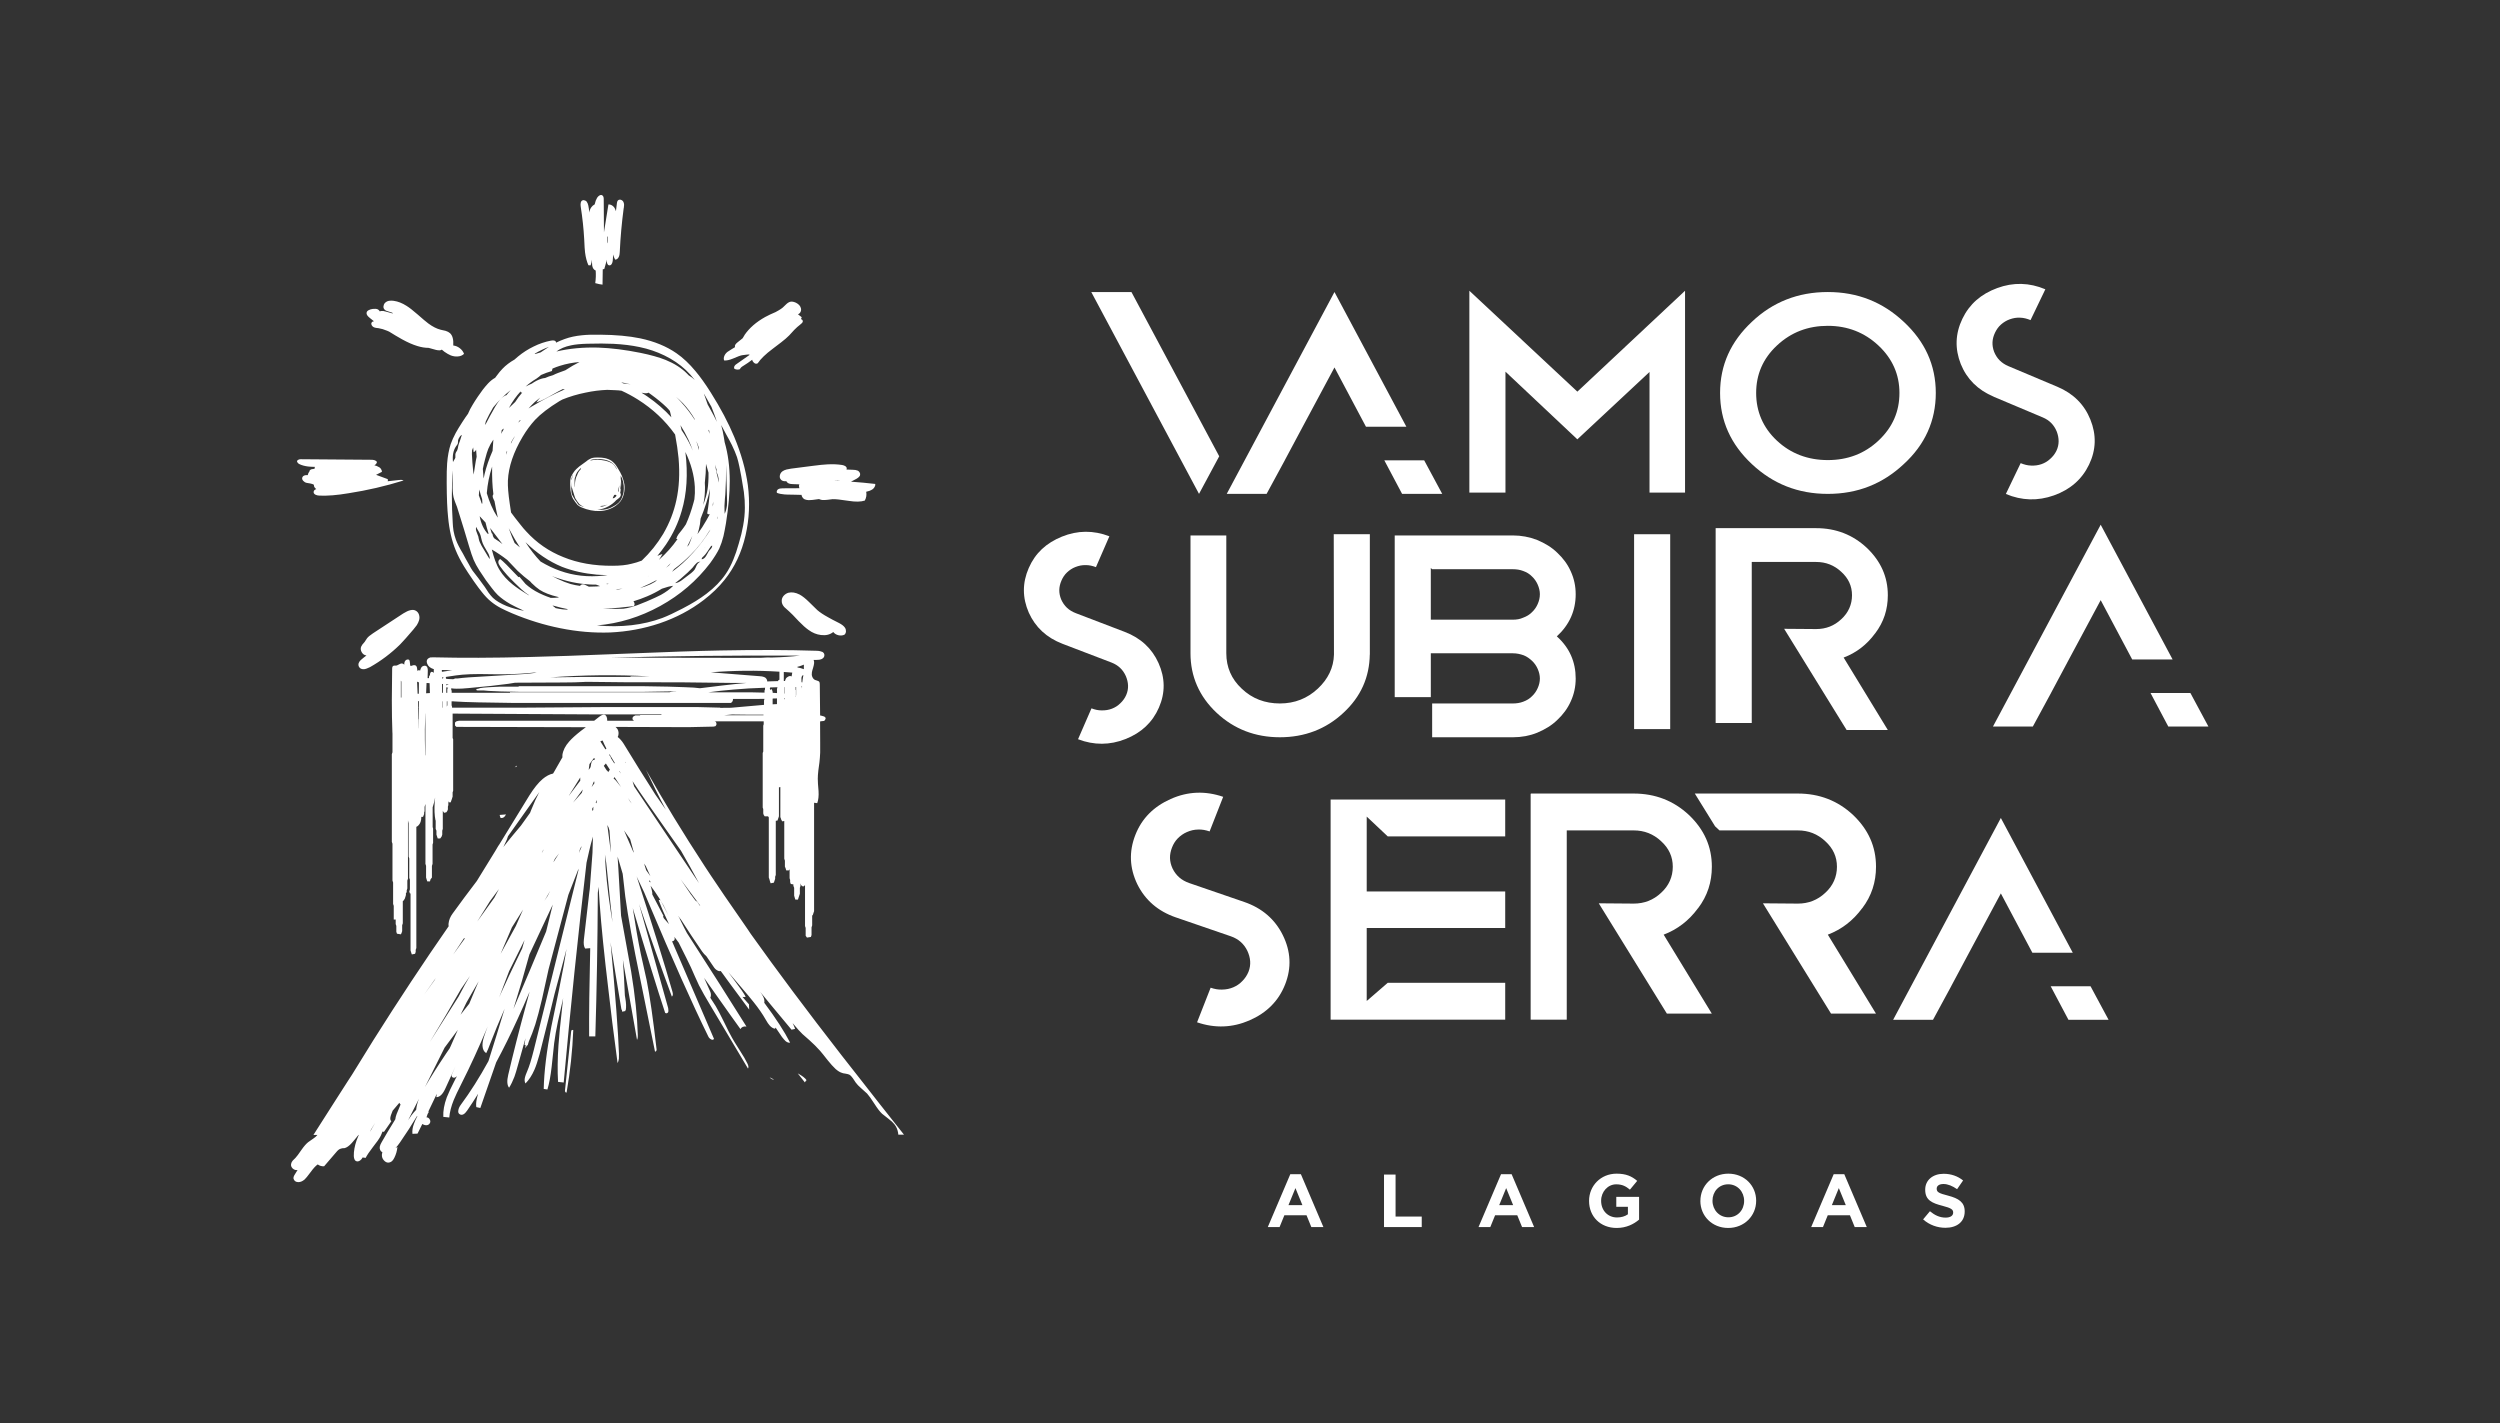 <?xml version="1.0" encoding="UTF-8"?><svg id="Camada_1" xmlns="http://www.w3.org/2000/svg" viewBox="0 0 783.23 445.97"><rect x="0" y="0" width="783.23" height="445.97" fill="#333333" stroke="none"/><defs><style>.cls-1{fill:#fff;stroke-width:0px;}</style></defs><path class="cls-1" d="m354.47,91.49l27.5,51.46-6.33,11.78-33.75-63.23h12.57Z"/><path class="cls-1" d="m402.56,144.13l-5.74,10.59h-12.49l33.75-63.23,22.53,42.21h-12.66l-9.87-18.58-9.96,18.58-5.57,10.43Zm49.27,10.59h-12.57l-5.57-10.51h12.49l5.65,10.51Z"/><path class="cls-1" d="m596.43,100.82c6.66,6.17,10.04,13.6,10.04,22.29s-3.37,16.2-10.04,22.29c-6.58,6.17-14.43,9.33-23.79,9.33s-17.21-3.16-23.79-9.33c-6.58-6.17-9.96-13.52-9.96-22.29s3.37-16.12,9.96-22.29c6.5-6.17,14.43-9.33,23.79-9.33s17.21,3.16,23.79,9.33Zm-39.74,7.43c-4.39,4.11-6.5,9.09-6.5,14.86s2.11,10.83,6.5,14.94c4.39,4.11,9.79,6.09,15.95,6.09s11.47-1.98,15.86-6.09c4.47-4.19,6.58-9.17,6.58-14.94s-2.19-10.75-6.58-14.86c-4.39-4.11-9.7-6.17-15.86-6.17s-11.47,1.98-15.95,6.17Z"/><path class="cls-1" d="m624.63,124.29c-5-2.11-8.44-5.55-10.34-10.25-1.87-4.77-1.74-9.49.51-14.17,2.21-4.61,5.85-7.76,10.91-9.62,5.05-1.86,10.08-1.73,15.08.38l-4.64,9.66c-1.08-.45-2.15-.73-3.24-.76-1.17-.06-2.18.12-3.3.52-1,.36-1.92.92-2.72,1.63-.8.7-1.4,1.58-1.85,2.51-.97,2.02-1.07,3.97-.3,6.03.85,2.09,2.27,3.56,4.5,4.5l15.31,6.45c5,2.11,8.44,5.55,10.34,10.25,1.95,4.81,1.81,9.52-.4,14.13-2.21,4.61-5.89,7.83-11.02,9.66-5.02,1.78-10.05,1.66-15.05-.45l4.64-9.66c1.08.45,2.15.73,3.24.76,1.17.06,2.26-.09,3.27-.44,1-.36,1.89-.85,2.72-1.63.8-.7,1.48-1.54,1.97-2.55.93-1.95.88-3.96.11-6.02-.85-2.09-2.27-3.56-4.42-4.46l-15.31-6.45Z"/><polygon class="cls-1" points="494.17 122.7 460.34 91.09 460.34 103.68 460.34 105.79 460.34 154.32 471.65 154.32 471.65 116.44 494.17 137.64 516.78 116.54 516.78 154.32 527.91 154.32 527.91 91.09 494.17 122.7"/><path class="cls-1" d="m642.61,217.03l-5.74,10.59h-12.49l33.75-63.23,22.53,42.21h-12.66l-9.87-18.58-9.96,18.58-5.57,10.43Zm49.27,10.59h-12.57l-5.57-10.51h12.49l5.65,10.51Z"/><path class="cls-1" d="m493.65,186.16c0-2.53-.51-4.9-1.52-7.11-1.01-2.29-2.45-4.19-4.22-5.85-1.77-1.74-3.88-3-6.33-4.03-2.45-.95-4.98-1.42-7.59-1.42h-37.04v50.65h11.31v-13.73h25.73c1.18,0,2.28.24,3.37.63,1.01.4,1.86,1.03,2.62,1.74.76.71,1.35,1.58,1.77,2.53.42.95.68,1.98.68,3s-.25,2.06-.68,3c-.42.95-1.01,1.82-1.77,2.53-.76.79-1.69,1.34-2.78,1.74-1.01.39-2.11.55-3.21.55h-25.31v10.59h25.31c2.7,0,5.23-.47,7.59-1.42,2.45-1.03,4.56-2.29,6.33-4.03,1.77-1.66,3.21-3.56,4.22-5.85,1.01-2.21,1.52-4.58,1.52-7.11,0-5.22-1.94-9.64-5.91-13.2,3.96-3.64,5.91-8.06,5.91-13.2Zm-11.9,3.08c-.42.95-1.01,1.82-1.77,2.53-.76.79-1.69,1.34-2.78,1.74-1.01.47-2.11.63-3.21.63h-25.73v-16.2l.42.39h25.31c1.1,0,2.19.16,3.21.55,1.1.39,2.02.95,2.78,1.74.76.71,1.35,1.58,1.77,2.53.42.95.68,1.98.68,3,0,1.11-.25,2.13-.68,3.08Z"/><path class="cls-1" d="m417.92,205.08c-.11,4.09-1.86,7.67-5.04,10.65-3.29,3.08-7.26,4.66-11.9,4.66s-8.69-1.5-11.98-4.66c-3.21-3-4.81-6.72-4.81-11.07v-36.91h-11.22v36.91c0,7.19,2.7,13.51,8.18,18.65,5.48,5.14,12.15,7.67,19.83,7.67s14.43-2.53,19.91-7.67c5.46-5.04,8.14-11.14,8.25-18.23h.02v-37.71h-11.31"/><rect class="cls-1" x="511.95" y="167.37" width="11.31" height="61.05"/><path class="cls-1" d="m587.47,198.44c2.7-3.56,3.97-7.51,3.97-11.94,0-5.77-2.19-10.67-6.58-14.86-4.39-4.11-9.7-6.17-15.86-6.17h-31.5v61.05h11.31v-50.46h20.19c3.04,0,5.65,1.03,7.85,3.08,2.28,2.06,3.37,4.51,3.37,7.35s-1.1,5.45-3.37,7.51c-2.19,2.06-4.81,3.08-7.85,3.08l-10.04-.08,19.57,31.7h12.91l-13.84-22.69c3.97-1.5,7.26-4.03,9.87-7.59Z"/><path class="cls-1" d="m332.88,201.7c-5-1.92-8.52-5.2-10.57-9.77-2.02-4.64-2.06-9.29-.01-13.98s5.48-7.83,10.39-9.83c4.91-1.99,9.87-2.03,14.87-.11l-4.21,9.67c-1.08-.41-2.14-.65-3.22-.64-1.16-.02-2.15.19-3.23.61-.98.38-1.86.97-2.62,1.69-.76.72-1.33,1.6-1.73,2.54-.88,2.02-.91,3.94-.08,5.95.91,2.03,2.37,3.43,4.6,4.28l15.32,5.86c5.01,1.92,8.52,5.2,10.57,9.77,2.09,4.67,2.14,9.32.12,13.94-2.01,4.62-5.51,7.91-10.5,9.87-4.88,1.92-9.84,1.96-14.84.04l4.21-9.67c1.08.41,2.14.65,3.22.64,1.16.02,2.23-.16,3.2-.54s1.83-.9,2.62-1.69c.76-.72,1.4-1.57,1.84-2.58.85-1.95.73-3.93-.11-5.93-.91-2.03-2.37-3.43-4.52-4.26l-15.32-5.86Z"/><path class="cls-1" d="m611.33,308.91l-5.74,10.59h-12.49l33.75-63.23,22.53,42.21h-12.66l-9.87-18.58-9.96,18.58-5.57,10.43Zm49.27,10.59h-12.57l-5.57-10.51h12.49l5.65,10.51Z"/><path class="cls-1" d="m368.4,287.42c-5.61-1.93-9.63-5.43-12.09-10.4-2.43-5.06-2.67-10.19-.61-15.45,2.03-5.18,5.73-8.87,11.07-11.25,5.35-2.39,10.82-2.61,16.44-.68l-4.25,10.84c-1.21-.42-2.39-.64-3.59-.59-1.28.02-2.37.29-3.55.8-1.06.46-2.02,1.14-2.83,1.96-.81.82-1.4,1.81-1.81,2.87-.89,2.26-.84,4.39.17,6.58,1.09,2.21,2.76,3.7,5.27,4.57l17.19,5.91c5.61,1.93,9.63,5.43,12.09,10.4,2.51,5.09,2.76,10.22.73,15.4-2.03,5.18-5.76,8.94-11.19,11.3-5.31,2.3-10.79,2.53-16.41.6l4.25-10.84c1.21.42,2.4.64,3.59.59,1.28-.02,2.45-.26,3.52-.72,1.06-.46,1.98-1.06,2.83-1.96.81-.82,1.48-1.79,1.93-2.92.86-2.19.64-4.37-.37-6.56-1.09-2.21-2.76-3.7-5.18-4.54l-17.19-5.91Z"/><path class="cls-1" d="m531.99,284.55c2.94-3.88,4.32-8.19,4.32-13.02,0-6.29-2.39-11.64-7.18-16.2-4.78-4.48-10.58-6.72-17.3-6.72h-32.29l.09.14h-.09v70.7h11.31v-59.29h20.98c3.31,0,6.16,1.12,8.56,3.36,2.48,2.24,3.68,4.91,3.68,8.02s-1.2,5.95-3.68,8.19c-2.39,2.24-5.24,3.36-8.56,3.36l-10.95-.09,21.34,34.56h14.08l-15.09-24.74c4.32-1.64,7.91-4.4,10.76-8.28Z"/><path class="cls-1" d="m583.42,284.55c2.94-3.88,4.32-8.19,4.32-13.02,0-6.29-2.39-11.64-7.18-16.2-4.78-4.48-10.58-6.72-17.3-6.72h-32.29l6.35,10.26,1.38,1.29h24.56c3.31,0,6.16,1.12,8.56,3.36,2.48,2.24,3.68,4.91,3.68,8.02s-1.2,5.95-3.68,8.19c-2.39,2.24-5.24,3.36-8.56,3.36l-10.95-.09,21.34,34.56h14.08l-15.09-24.74c4.32-1.64,7.91-4.4,10.76-8.28Z"/><polygon class="cls-1" points="434.77 262.04 471.57 262.04 471.57 250.49 428.18 250.49 422.53 250.49 416.87 250.49 416.87 319.45 422.53 319.45 428.18 319.45 471.57 319.45 471.57 307.9 434.77 307.9 428.18 313.6 428.18 290.74 434.77 290.74 471.57 290.74 471.57 279.28 434.77 279.28 428.18 279.28 428.18 255.83 434.77 262.04"/><g id="Layer12_0_FILL"><path class="cls-1" d="m179.6,322.74c-.07-.07-.15-.09-.24-.07-.11,0-.2.02-.27.07-.11.16-.17.35-.17.57l-1.91,18.28c-.05.2,0,.39.14.57s.26.2.37.07c1.13-6.56,1.83-13.06,2.08-19.49m61.53,14.75c.11.13.24.27.37.4.34.27.67.36.99.27-.48-.16-.93-.38-1.36-.67m10.99,1.55s.03.04.03.07c.14-.27.32-.5.54-.71-.43-.65-1.35-1.36-2.76-2.12.73.92,1.45,1.84,2.18,2.76m-93.89-83.39c.09-.13.19-.3.31-.5-.14.02-.26.03-.37.03-.61.07-1.16.11-1.63.13.07.34.16.64.27.91.54.16,1.02-.03,1.43-.57m3.03-15.32c.25,0,.42-.03.51-.1.16-.13.22-.26.17-.37-.2.18-.43.34-.68.47m-29.98-47.74c-.2-.6-.56-1.03-1.05-1.28-.88-.49-2.18-.2-3.88.87l-9.53,6.25c-.91.6-1.52,1.12-1.84,1.55-.32.52-.57.9-.75,1.14-.52.54-.86.99-1.02,1.34-.29.58-.26,1.2.1,1.85.36.63.86.97,1.5,1.04-.18.16-.49.39-.92.71-.39.29-.68.54-.88.74-.29.27-.51.59-.65.97-.11.4-.08.77.1,1.11.29.56.83.82,1.6.77.45-.04,1.07-.26,1.84-.64,3.49-1.97,6.66-4.36,9.49-7.16.98-1.01,2.36-2.56,4.15-4.67.52-.63.87-1.08,1.05-1.34.34-.56.58-1.08.71-1.55.16-.58.15-1.15-.03-1.71m-36.96-48.72c-.32,0-.57.04-.75.13-.27.09-.44.25-.51.47,0,.18.08.36.24.54.11.16.28.29.51.4.73.36,1.61.6,2.65.74.52.07,1.26.11,2.21.13-.07.18-.1.37-.1.57-.02,0-.05.01-.07.03-.34.02-.64.07-.88.13-.39.13-.59.3-.61.5,0,.04,0,.09,0,.13-.05.02-.08.06-.1.1-.27.4-.43.77-.48,1.11-.95-.04-1.52.19-1.7.71-.14.36-.05.72.27,1.08.27.31.62.53,1.05.64.05.02.44.09,1.19.2.48.09.85.22,1.12.4-.05.27.02.54.2.81.16.22.34.4.54.54-.07.02-.15.06-.24.1-.34.18-.53.41-.58.71-.07.38.11.69.54.94.34.18.76.28,1.26.3,2.47.11,5.51-.13,9.12-.74,5.83-.9,11.58-2.23,17.25-4-.25-.13-.52-.2-.82-.2-.18,0-.45.02-.82.07-1.13.13-2.25.26-3.34.37.11-.22.11-.45,0-.67-.16-.04-1.37-.49-3.64-1.34,1.07-.56,1.68-.87,1.84-.94,0-.34-.12-.67-.37-1.01-.2-.27-.48-.47-.82-.6-.27-.18-.62-.31-1.05-.4-.05,0-.09-.01-.14-.03.45-.25.73-.59.82-1.04-.18-.29-.47-.49-.85-.6-.27-.07-.64-.1-1.09-.1l-21.88-.17m29.13-49.62c-.52-.07-.96-.08-1.33-.03-.48.04-.88.2-1.23.47-.34.25-.56.58-.65,1.01-.14.47-.07.86.2,1.18.2.29.58.5,1.12.64.73.22,1.18.37,1.36.44.09.09.17.18.24.27-.5-.16-1.23-.36-2.18-.6-.43-.11-.7-.18-.82-.2-.29-.02-.56-.02-.78,0-.11.02-.22.07-.31.13h-.03c-.16-.25-.32-.43-.48-.54-.2-.16-.48-.25-.82-.27-.23-.02-.53-.01-.92.03-.5.07-.88.18-1.16.34-.43.18-.68.44-.75.77-.07.31.01.64.24.97.16.22.42.48.78.77.41.34.83.67,1.26,1.01-.34.04-.58.18-.71.4-.14.22-.15.48-.03.77.14.29.33.5.58.64.23.13.5.22.82.27.16.04.43.08.82.1.82.13,1.71.4,2.69.81.14.04.34.13.61.27,1.32.83,2.65,1.62,4.02,2.39,1.79.99,3.4,1.69,4.83,2.12,1.23.38,2.39.57,3.51.57.75.22,1.52.44,2.31.64.45.11.85.16,1.19.13.25-.02.44-.09.58-.2.02,0,.05,0,.07,0,.25.2.52.43.82.67.7.49,1.35.86,1.94,1.11.75.29,1.49.4,2.21.34.79-.04,1.45-.31,1.97-.81-.25-.69-.69-1.29-1.33-1.78-.64-.49-1.32-.77-2.04-.84.11-1.86-.23-3.15-1.02-3.86-.34-.31-.81-.56-1.4-.74-.7-.16-1.21-.27-1.53-.34-1.23-.31-2.51-.96-3.85-1.95-.66-.49-1.79-1.44-3.4-2.86-1.43-1.25-2.59-2.15-3.47-2.69-1.34-.85-2.65-1.37-3.95-1.55m134.29,110.03c-.48-.25-1.08-.38-1.8-.4-8.92-.29-18.92-.32-30.02-.1-7.03.13-17.04.47-30.02,1.01-13.79.56-23.8.91-30.02,1.04-11.16.29-21.17.32-30.02.1-.43,0-.75.01-.95.03-.34.09-.61.24-.82.44s-.32.45-.34.74c0,.29.06.57.17.84.29.74.93,1.28,1.91,1.61.07.02.14.04.2.07-.02.04-.05.09-.07.13-.02.18-.02.49,0,.94,0,.04,0,.08,0,.1-.07-.11-.17-.2-.31-.27-.2-.13-.39-.13-.54,0-.14.07-.23.19-.27.37-.05.11-.07.28-.07.5,0,.02.01.04.03.07-.02.02-.05.03-.07.03-.14.11-.23.27-.27.47-.02.16-.02.3,0,.44-.14,0-.28,0-.44,0,.05-.9.07-1.67.07-2.32,0-.69-.14-1.15-.41-1.38-.25-.18-.54-.22-.88-.13-.36.09-.62.28-.78.57-.14.22-.25.53-.34.91-.16-.07-.33-.13-.51-.2,0,.04,0,.1,0,.17-.11,0-.24.02-.37.07,0-.16-.01-.31-.03-.47-.02-.25-.06-.45-.1-.6-.05-.2-.14-.36-.27-.47-.18-.18-.45-.25-.82-.2-.23.04-.51.13-.85.27-.16-.16-.24-.49-.24-1.01-.02-.47-.11-.78-.27-.94-.18-.13-.4-.16-.65-.07-.23.04-.41.17-.54.37-.14.16-.23.36-.27.6-.02.16-.05.38-.07.67-.09-.2-.26-.34-.51-.4-.23-.07-.47-.04-.71.07-.07.02-.27.12-.61.3-.27.16-.5.25-.68.27h-.58c-.23.02-.39.09-.48.2-.14.16-.2.4-.2.74-.07,5.13-.1,8.43-.1,9.91,0,3.72.06,7.02.17,9.91,0,.13.01.34.03.6,0,.09,0,.2,0,.34,0,.18,0,.38,0,.6,0,.2,0,.4,0,.6,0,.2,0,.4,0,.6,0,.2,0,.4,0,.6,0,.2,0,.41,0,.64,0,.2,0,.39,0,.57,0,.2,0,.41,0,.64,0,.2,0,.4,0,.6,0,.2,0,.4,0,.6-.07.2-.14.4-.2.6v27.48c.07.18.14.37.2.57,0,.22,0,.44,0,.64,0,.2,0,.4,0,.6,0,.2,0,.4,0,.6,0,.2,0,.4,0,.6,0,.22,0,.43,0,.6,0,.2,0,.41,0,.64,0,.2,0,.4,0,.6,0,.2,0,.4,0,.6,0,.2,0,.4,0,.6,0,.2,0,.41,0,.64,0,.18,0,.37,0,.57,0,.2,0,.41,0,.64,0,.2,0,.4,0,.6,0,.18,0,.38,0,.6,0,.2,0,.4,0,.6,0,.2,0,.4,0,.6,0,.2,0,.4,0,.6,0,.22,0,.44,0,.64,0,.2,0,.39,0,.57.07.22.14.44.2.64,0,.2,0,.4,0,.6,0,.2,0,.4,0,.6,0,.2,0,.4,0,.6,0,.22,0,.44,0,.64,0,.18,0,.37,0,.57,0,.22,0,.44,0,.64,0,.2,0,.4,0,.6,0,.2,0,.4,0,.6,0,.2,0,.41,0,.64,0,.2,0,.39,0,.57,0,.2,0,.41,0,.64.07.2.14.4.2.6v4.27c.2,0,.41,0,.61,0,0,.07,0,.13,0,.2,0,.2,0,.4,0,.6,0,.2,0,.41,0,.64.07.2.14.39.2.57,0,.2,0,.41,0,.64,0,.2,0,.4,0,.6,0,.18,0,.38,0,.6.07.2.14.4.2.6.41.07.82.13,1.23.2.07-.13.14-.27.2-.4.07-.2.14-.4.2-.6,0-.2,0-.41,0-.64,0-.18,0-.37,0-.57,0-.2,0-.41,0-.64.07-.2.14-.4.2-.6,0-.18,0-.38,0-.6,0-.2,0-.4,0-.6,0-.22,0-.43,0-.6,0-.2,0-.4,0-.6,0-.22,0-.44,0-.64,0-.2,0-.39,0-.57,0-.22,0-.44,0-.64,0-.2,0-.4,0-.6,0-.2,0-.4,0-.6,0-.2,0-.4,0-.6,0-.22,0-.44,0-.64,0-.09,0-.18,0-.27.07-.04.14-.09.2-.13.14-.2.27-.4.41-.6.07-.18.14-.38.2-.6.07-.2.12-.4.17-.6,0-.2,0-.4,0-.6.07-.07.15-.15.24-.24v-.57c.07-.2.14-.41.2-.64v-2.45c.07-.18.14-.37.2-.57v-18.31l.07.34c.05.25.09.45.14.6,0,.02,0,.04,0,.07,0,.2,0,.4,0,.6,0,.2,0,.4,0,.6,0,.22,0,.44,0,.64,0,.18,0,.37,0,.57,0,.22,0,.44,0,.64,0,.2,0,.4,0,.6,0,.2,0,.4,0,.6,0,.2,0,.4,0,.6,0,.22,0,.43,0,.6,0,.2,0,.41,0,.64,0,.2,0,.4,0,.6,0,.2,0,.4,0,.6,0,.2,0,.4,0,.6,0,.2,0,.41,0,.64,0,.18,0,.37,0,.57,0,.2,0,.41,0,.64,0,.2,0,.4,0,.6.07.18.14.38.2.6,0,.2,0,.4,0,.6,0,.2,0,.4,0,.6,0,.2,0,.4,0,.6,0,.22,0,.44,0,.64,0,.2,0,.39,0,.57,0,.22,0,.44,0,.64,0,.2,0,.4,0,.6,0,.2,0,.4,0,.6,0,.2,0,.4,0,.6,0,.22,0,.44,0,.64.07.18.14.37.2.57v3.06c-.07.2-.14.41-.2.64.07.2.14.4.2.6.07,0,.14,0,.2,0v17.87c.07.2.14.41.2.64.07.2.14.4.2.6.34-.07.68-.13,1.02-.2.07-.2.14-.4.2-.6,0-.2,0-.41,0-.64.07-.2.14-.39.2-.57v-37.97c.23-.09.43-.22.61-.4.64-.6.95-1.51.95-2.72h.54c.07-.16.12-.3.17-.44.05-.16.1-.3.17-.44v-.47c.02-.13.07-.28.14-.44v-1.34c.05-.16.09-.31.14-.47v-.1s.01-.04.03-.07c.05-.07.08-.13.1-.2,0,.16,0,.32,0,.5,0,.2,0,.4,0,.6,0,.18,0,.38,0,.6,0,.2,0,.4,0,.6,0,.2,0,.4,0,.6,0,.2,0,.4,0,.6,0,.2,0,.41,0,.64,0,.2,0,.39,0,.57,0,.22,0,.44,0,.64,0,.2,0,.4,0,.6,0,.2,0,.4,0,.6,0,.2,0,.4,0,.6,0,.22,0,.44,0,.64,0,.18,0,.37,0,.57,0,.22,0,.44,0,.64,0,.2,0,.4,0,.6,0,.2,0,.4,0,.6,0,.2,0,.4,0,.6,0,.22,0,.43,0,.6,0,.2,0,.41,0,.64,0,.2,0,.4,0,.6,0,.2,0,.4,0,.6,0,.2,0,.4,0,.6,0,.2,0,.41,0,.64,0,.18,0,.37,0,.57,0,.2,0,.41,0,.64,0,.2,0,.4,0,.6,0,.18,0,.38,0,.6,0,.2,0,.4,0,.6,0,.2,0,.4,0,.6,0,.2,0,.4,0,.6.07.22.14.44.2.64v3.66c.07.18.12.37.17.57.09.22.16.44.2.64h.85c.07-.2.12-.41.17-.64.14-.2.28-.39.44-.57,0-.2,0-.41,0-.64,0-.2,0-.4,0-.6,0-.2,0-.4,0-.6,0-.2,0-.4,0-.6,0-.2,0-.41,0-.64,0-.18,0-.37,0-.57.07-.2.14-.41.2-.64v-6.05s.01-.08.03-.1c.05-.13.09-.28.14-.44v-4.47c-.05-.16-.09-.31-.14-.47v-6.18c.32-.96.58-1.99.78-3.09-.05.47-.09.96-.14,1.48-.14,2.24-.06,4.13.24,5.68h.07c0,.07,0,.15,0,.24,0,.2,0,.4,0,.6,0,.2,0,.4,0,.6,0,.2,0,.4,0,.6,0,.22,0,.44,0,.64.09.18.17.37.24.57v1.24c.05.2.11.4.2.6.05.2.11.4.2.6h.78c.16-.2.31-.4.44-.6.05-.2.11-.4.2-.6v-1.24c.07-.2.12-.39.17-.57v-5.71c.02.07.06.15.1.24.09.13.19.28.31.44.23-.07.47-.12.71-.17.11-.13.22-.28.31-.44.07-.16.12-.31.17-.47v-.87c.05-.16.09-.31.14-.47v-1.31c.05.16.09.3.14.44h.61c.07-.13.11-.28.14-.44.07-.18.12-.34.17-.47.05-.16.09-.3.14-.44.07-.16.11-.3.14-.44v-1.34c.07-.16.12-.31.17-.47v-16.16c-.05-.13-.1-.27-.17-.4v-7.63c7.6.04,15.2.09,22.8.13,7.85.04,15.69.09,23.52.13h19.09v.17h-6.67v.13h-1.46c-.2.09-.41.19-.61.3-.09.16-.19.3-.31.44v.47c.16.16.31.31.44.47h-8.37c.02-1.05-.25-1.68-.82-1.88-.41-.11-.94.08-1.6.57l-1.67,1.31h-42.54s0,.06,0,.1h-.41c-.14.07-.25.12-.34.17-.09.11-.19.21-.31.3v.91c.16.13.31.28.44.44,13.52.02,27.04.06,40.56.1l-1.53,1.14c-1.66,1.3-2.88,2.41-3.68,3.33-1.23,1.37-1.94,2.78-2.14,4.23v.77c-.09.13-.18.28-.27.44-1.52,2.69-2.31,4.08-2.38,4.17-.09.13-.18.28-.27.44-1.09.22-2.18.8-3.27,1.71-1.34,1.14-2.72,2.86-4.15,5.14-1.27,2.04-4.42,7.18-9.46,15.42-.11.16-.22.3-.31.44-.25.4-.57.94-.95,1.61-1.72,2.78-3.64,5.89-5.75,9.34-2.72,3.56-5.25,6.97-7.59,10.21-.73.99-1.15,2.02-1.26,3.09-.05.34-.03.63.03.87-7.83,11.27-15.69,23.16-23.58,35.68-2.18,3.47-4.4,7.07-6.67,10.78-.45.72-.92,1.43-1.4,2.15-1.27,1.95-2.56,3.96-3.88,6.05-1.88,2.91-4.16,6.48-6.84,10.72h1.26c-.29.38-.73.76-1.29,1.14-1.09.74-1.63,1.12-1.63,1.14-.64.52-1.33,1.31-2.08,2.39-.88,1.3-1.52,2.15-1.91,2.55-.54.52-.82.78-.82.81-.29.34-.46.67-.51,1.01-.14.52.02,1.01.48,1.48.48.43.99.58,1.53.47-.02.04-.31.5-.85,1.38-.36.54-.5,1-.41,1.38.09.31.27.57.54.77.27.18.59.27.95.27.61,0,1.2-.22,1.77-.67.52-.43,1.22-1.25,2.11-2.49.84-1.16,1.58-1.96,2.21-2.39.59.45,1.26.64,2.01.57l3.78-4.4c.48-.6.93-.96,1.36-1.08.27-.13.7-.2,1.29-.2.68-.18,1.42-.71,2.21-1.58.64-.72,1.34-1.57,2.11-2.55h.1c-.27.6-.5,1.16-.68,1.68-.61,1.77-.91,3.42-.88,4.94.05.76.24,1.27.58,1.51.43.27.9.22,1.4-.13.34-.25.6-.56.78-.94l.95.13c.43-.85,1.2-1.99,2.31-3.43,1.18-1.48,1.96-2.6,2.35-3.36.2-.4.41-.88.61-1.44l.48.07,2.31-3.33c-.41-.31-.45-.94-.14-1.88.18-.47.36-.94.54-1.41.7-.81,1.41-1.64,2.11-2.49.02.11.08.21.17.3.07.11.14.2.2.27-.43,1.01-.84,1.99-1.23,2.96-.25.69-.39,1.24-.41,1.65-1.75,2.82-3.18,5.22-4.29,7.19-.59.99-.75,1.77-.48,2.35.14.36.37.62.71.77-.14.47-.18.87-.14,1.21.07.6.35,1.13.85,1.58.5.45,1.03.58,1.6.4.57-.13,1.05-.63,1.46-1.48.52-1.05.84-2.17.95-3.36l-.61.37c.45-.47.94-1.09,1.46-1.85,1.91-2.76,3.68-5.5,5.31-8.23,0,.02.02.06.07.1-.5.96-.85,1.75-1.05,2.35-.43,1.12-.59,2.17-.48,3.16l1.6-.07c.5-1.01,1-2.02,1.5-3.02.2.13.45.25.75.34.68.16,1.19,0,1.53-.47.27-.38.3-.8.07-1.24-.25-.47-.6-.71-1.05-.71.11-.36.24-.72.37-1.08.11-.16.22-.32.31-.5-.02-.07-.05-.12-.07-.17.02-.11.06-.22.1-.34.84-1.75,1.68-3.51,2.52-5.27-.07.36-.11.71-.14,1.04,1.09,0,2.05-.95,2.89-2.86,1.02-2.26,2.05-4.52,3.1-6.79-.32.78-.66,1.56-1.02,2.32-.16.31-.22.57-.17.77.07.22.23.37.48.44.27.07.51.03.71-.1.16-.07.33-.21.51-.44-.18.31-.35.63-.51.94-1.32,2.55-2.22,4.48-2.72,5.78-.82,2.22-1.18,4.26-1.09,6.11l1.87.2c.14-1.68.6-3.51,1.4-5.48.43-1.08,1.26-2.82,2.48-5.24,2.7-5.33,5.42-11.27,8.17-17.81-.43,1.1-.82,2.17-1.16,3.23s-.5,1.99-.48,2.82c.05,1.08.43,1.85,1.16,2.32.32-.56.75-1.58,1.29-3.06,1.18-3.09,2.68-6.71,4.49-10.85-1.68,5.55-3.37,11.02-5.07,16.4-2.81,5.13-5.71,9.7-8.68,13.71-.41.56-.66,1.11-.75,1.65-.14.67.03,1.12.51,1.34.7.36,1.45-.04,2.25-1.21,1.16-1.68,2.3-3.44,3.44-5.27-.23.74-.37,1.3-.44,1.68-.2.94-.25,1.78-.14,2.52l1.26.27c1.88-5.4,3.54-10.17,4.97-14.31,2.29-4.26,4.54-8.8,6.74-13.64,1.11-2.4,2.36-5.23,3.74-8.5-.41,1.5-.77,2.84-1.09,4.03-2.22,8.13-4.09,15.48-5.62,22.04-.45,1.9-.36,3.25.27,4.03.61-.96,1.17-2.11,1.67-3.43.32-.87.69-2.11,1.12-3.7l2.35-8.37c-.14.76-.24,1.46-.31,2.08l.34.03c-.02.34-.05.68-.07,1.04.16-.31.33-.63.51-.94l.2.03c.14-.43.26-.83.37-1.21.73-1.64,1.41-3.43,2.04-5.38.61-1.95,1.3-4.57,2.08-7.86.45-1.99,1.15-5.14,2.08-9.44,2.09-7.77,4.15-15.53,6.19-23.28l3.2-8.2c-.02.2-.05.4-.07.6l-13.95,56.18c-.77,3.05-1.44,5.22-2.01,6.52-.43,1.01-.68,1.68-.75,2.02-.2.78-.16,1.44.14,1.98,1.11-1.12,2.05-2.56,2.82-4.33.5-1.14,1.04-2.79,1.63-4.94.48-1.84,1.46-5.77,2.96-11.79.57-2.31,1.13-4.64,1.7-6.99,1.02-3.79,1.94-7.21,2.76-10.28.34-1.28.67-2.54.99-3.8-.36,2.22-.65,3.91-.85,5.07-.79,4.3-2.1,10.73-3.91,19.28-1.47,7.59-2.27,14.09-2.38,19.49.66.11,1.04.17,1.16.17.57-1.9,1.01-4.29,1.33-7.16.32-3.25.58-5.69.78-7.32.25-1.97.65-4.26,1.19-6.85.14-.6.65-2.88,1.53-6.82.02-.18.06-.35.1-.5-.11,1.03-.23,2.09-.34,3.19-.57,4.99-.94,8.84-1.12,11.52-.3,4.28-.34,8.13-.14,11.56l1.77.2c2.09-22.96,4.47-45.92,7.15-68.87.34-1.61.61-2.82.82-3.63.36-1.59.76-3.1,1.19-4.54l-.14,5.04c-.29,3.7-.58,7.49-.85,11.39-.05.34-.09.67-.14,1.01l-1.7,14.75c-.16,1.34-.02,2.31.41,2.89l1.57-.13c-.27,11.54-.39,20.75-.34,27.65h1.94c.45-14.92.71-29.92.78-45.02.09-.63.17-1.24.24-1.85.09,1.72.2,3.47.34,5.24.52,7.19,1.43,16.14,2.72,26.84.66,6,1.62,13.72,2.89,23.15.2-.36.34-.82.41-1.38.02-.27.03-.76.03-1.48-.23-6.67-1.11-18.34-2.65-35.01.11.83.24,1.67.37,2.52.7,4.46,1.72,10.66,3.06,18.61l.14.03.07.6.99-.2v-.24h.14c.18-1.01.14-2.27-.14-3.8-.02-.29-.07-.58-.14-.87-.14-3.54-.34-7.26-.61-11.15.14.87.28,1.76.44,2.65l3.98,22.44c.2-.34.28-.9.24-1.68-.16-5.62-.85-12.21-2.08-19.76-1.34-7.39-2.39-13.22-3.16-17.47-.2-3.76-.49-8.72-.85-14.88l-.24-3.63,1.6,5.38c.39,3.63.66,6.03.82,7.19.86,6.32,2.43,14.93,4.7,25.84l4.59,22.61c.11.13.23.11.34-.07.16-.18.22-.37.17-.57-1.09-9.5-2.12-16.7-3.1-21.6-.34-1.64-.95-4.39-1.84-8.27-.88-4.28-1.72-9.07-2.52-14.38,4.29,14.4,7.67,25.34,10.14,32.82.16.13.34.18.54.13.23-.09.37-.22.44-.4.07-.2.06-.6-.03-1.21-2.2-7.75-5.24-18.61-9.12-32.59,3.22,9.5,6.65,19.16,10.28,28.99.36-.27.41-.83.14-1.68-2.38-8.33-6.11-20.35-11.2-36.05.05.09.09.2.14.34l2.25,4.74c.48,1.14.96,2.3,1.46,3.46,7.4,17.56,13.59,31.42,18.58,41.59.18.43.48.75.88.97.43.25.75.2.95-.13l-13.14-30.57c.2,0,.39-.07.54-.2.32-.25.37-.65.17-1.21.48.6.93,1.21,1.36,1.81,2.06,4.1,3.35,6.7,3.85,7.79.27.63.68,1.56,1.23,2.79.5,1.14.93,2.08,1.29,2.82.95,1.84,2.1,3.86,3.44,6.08l11.91,19.99c.23-.36.17-.87-.17-1.55-.5-1.08-1.29-2.44-2.38-4.1-1.27-1.99-2.09-3.33-2.45-4-.57-.99-1.42-2.65-2.55-5.01-1.04-2.15-1.91-3.8-2.59-4.94-.29-.49-.85-1.36-1.67-2.59.09-.16.15-.35.17-.57.07-.47-.01-.96-.24-1.48-.64-1.39-1.26-2.78-1.87-4.17l8.44,11.93c1.18,1.66,2.17,3.03,2.96,4.13.16-.34.4-.57.71-.71.29-.13.68-.17,1.16-.1-5.1-8.18-11.32-17.94-18.65-29.3-.32-.58-.62-1.16-.92-1.75-.48-.96-1.07-2.15-1.77-3.56.07.07.14.15.2.24.11.18.22.37.31.57.02,0,.06-.01.1-.03,2.34,3.65,4.61,7.08,6.81,10.28.41.58.86,1.09,1.36,1.51.98,1.46,1.7,2.52,2.18,3.19.36.58.75.99,1.16,1.21.41.27.79.35,1.16.24l.82,1.11c.36.49.74,1.01,1.12,1.55l1.36,1.85c1.84,2.53,3.71,5.06,5.62,7.59-.05-.52-.07-1.02-.07-1.51,0-.07.01-.11.03-.13-.2-.22-.42-.46-.65-.71-.5-.56-.98-1.11-1.43-1.65.36.09.7.08,1.02-.03-.59-1.1-1.7-2.72-3.33-4.87-.73-.96-1.43-1.9-2.11-2.82,1.23,1.46,2.46,2.9,3.71,4.33,2.02,2.35,3.43,4.03,4.22,5.04,1.54,1.93,2.79,3.73,3.74,5.41.52.92.94,1.55,1.26,1.88.52.6,1.09.95,1.7,1.04.07-.11.12-.24.17-.37.68,1.01,1.35,1.99,2.01,2.96.45.58.83,1.01,1.12,1.28.48.4.95.57,1.43.5-1.77-3.47-4.47-7.64-8.1-12.5.11-.58,0-1.22-.34-1.92-.2-.43-.52-.93-.95-1.51,1.02,1.28,2.1,2.59,3.23,3.93l6.6,7.93,1.12-.24c-.2-.6-.47-1.21-.78-1.81l.03.03c1.45,1.72,2.47,2.86,3.06,3.39.48.45,1.21,1.1,2.21,1.95,1.16,1.03,2.26,2.13,3.3,3.29.54.63,1.33,1.6,2.35,2.92.93,1.16,1.77,2.09,2.52,2.79.73.63,1.36,1.02,1.91,1.18.2.11.6.2,1.19.27.52.09.91.19,1.16.3.39.22.76.59,1.12,1.11.2.29.51.75.92,1.38.36.52.93,1.11,1.7,1.78,1,.87,1.62,1.43,1.87,1.68.54.6,1.32,1.68,2.31,3.23.91,1.43,1.7,2.46,2.38,3.09.25.22.92.75,2.01,1.58.84.63,1.45,1.2,1.84,1.71.61.76,1,1.65,1.16,2.65.05.2.07.4.07.6h1.77c-5.56-7.01-9.96-12.6-13.2-16.77-3.15-3.99-5.25-6.66-6.3-8.03-10.87-13.98-20.37-26.69-28.52-38.13-.32-.45-.62-.91-.92-1.38-.5-.69-.99-1.4-1.46-2.12-2-2.89-3.93-5.68-5.79-8.37-1.45-2.13-2.86-4.21-4.22-6.25-.66-.96-1.29-1.93-1.91-2.89-6.83-10.44-13-20.56-18.51-30.37,1.93,4.14,4,8.31,6.23,12.5-1.13-1.61-2.22-3.18-3.27-4.7-3.49-5.47-6.82-10.8-9.97-15.99-.54-.85-1.16-1.55-1.84-2.08.07-.11.12-.25.17-.4.2-.76.12-1.46-.24-2.08-.18-.25-.39-.47-.61-.67,7.62.02,15.26.04,22.9.07,2.61-.07,5.21-.12,7.79-.17.2-.07.41-.11.61-.13.05-.07.09-.12.14-.17.05-.09.1-.19.17-.3v-.44c-.07-.16-.12-.3-.17-.44-.14-.07-.26-.12-.37-.17h15.35v.91c-.05.13-.09.28-.14.44,0,.13,0,.29,0,.47,0,.16,0,.3,0,.44,0,.16,0,.3,0,.44,0,.16,0,.3,0,.44,0,.16,0,.31,0,.47,0,.16,0,.3,0,.44,0,.16,0,.3,0,.44,0,.16,0,.31,0,.47,0,.16,0,.31,0,.47,0,.13,0,.28,0,.44,0,.13,0,.28,0,.44,0,.13,0,.28,0,.44,0,.16,0,.31,0,.47,0,.13,0,.28,0,.44,0,.16,0,.3,0,.44,0,.16,0,.31,0,.47,0,.16,0,.3,0,.44,0,.16,0,.3,0,.44-.05.16-.1.3-.17.44,0,.16,0,.31,0,.47,0,.16,0,.31,0,.47,0,.13,0,.28,0,.44,0,.13,0,.28,0,.44,0,.16,0,.31,0,.47,0,.13,0,.28,0,.44,0,.13,0,.28,0,.44,0,.13,0,.28,0,.44,0,.18,0,.34,0,.47,0,.13,0,.28,0,.44,0,.16,0,.3,0,.44,0,.16,0,.31,0,.47,0,.16,0,.3,0,.44,0,.16,0,.31,0,.47,0,.13,0,.28,0,.44,0,.13,0,.28,0,.44,0,.16,0,.31,0,.47,0,.13,0,.28,0,.44,0,.13,0,.28,0,.44,0,.16,0,.31,0,.47,0,.16,0,.3,0,.44,0,.16,0,.3,0,.44,0,.16,0,.3,0,.44,0,.18,0,.34,0,.47,0,.16,0,.3,0,.44,0,.16,0,.3,0,.44,0,.16,0,.31,0,.47,0,.16,0,.31,0,.47,0,.13,0,.28,0,.44,0,.13,0,.28,0,.44,0,.13,0,.29,0,.47,0,.13,0,.28,0,.44,0,.13,0,.28,0,.44,0,.16,0,.3,0,.44,0,.16,0,.31,0,.47,0,.16,0,.3,0,.44,0,.16,0,.3,0,.44,0,.16,0,.3,0,.44.07.18.12.34.17.47,0,.16,0,.31,0,.47,0,.13,0,.28,0,.44,0,.13,0,.28,0,.44.05.16.09.31.14.47.11.13.22.28.31.44h1.05c.07.09.15.2.24.34,0,.2,0,.39,0,.57,0,.22,0,.44,0,.64,0,.2,0,.4,0,.6,0,.2,0,.4,0,.6,0,.2,0,.4,0,.6,0,.22,0,.44,0,.64,0,.18,0,.37,0,.57,0,.22,0,.44,0,.64,0,.2,0,.4,0,.6,0,.2,0,.4,0,.6,0,.2,0,.4,0,.6,0,.22,0,.43,0,.6,0,.2,0,.41,0,.64,0,.2,0,.4,0,.6,0,.2,0,.4,0,.6,0,.2,0,.4,0,.6,0,.2,0,.41,0,.64,0,.18,0,.37,0,.57,0,.2,0,.41,0,.64,0,.2,0,.4,0,.6,0,.18,0,.38,0,.6,0,.2,0,.4,0,.6,0,.2,0,.4,0,.6,0,.2,0,.4,0,.6,0,.22,0,.44,0,.64,0,.2,0,.39,0,.57,0,.22,0,.44,0,.64,0,.2,0,.4,0,.6,0,.2,0,.4,0,.6,0,.2,0,.4,0,.6,0,.22,0,.44,0,.64.05.18.11.37.2.57.05.22.1.44.17.64.09.2.16.4.2.6.34-.07.68-.13,1.02-.2.07-.2.14-.4.2-.6.09-.2.16-.4.2-.6,0-.22,0-.44,0-.64.09-.18.16-.37.2-.57,0-.22,0-.44,0-.64,0-.2,0-.4,0-.6,0-.2,0-.4,0-.6,0-.2,0-.41,0-.64,0-.2,0-.39,0-.57,0-.2,0-.41,0-.64,0-.2,0-.4,0-.6,0-.2,0-.4,0-.6,0-.2,0-.4,0-.6,0-.2,0-.41,0-.64,0-.18,0-.37,0-.57,0-.2,0-.41,0-.64,0-.2,0-.4,0-.6,0-.18,0-.38,0-.6,0-.2,0-.4,0-.6,0-.22,0-.43,0-.6,0-.2,0-.4,0-.6,0-.22,0-.44,0-.64,0-.2,0-.39,0-.57,0-.22,0-.44,0-.64,0-.2,0-.4,0-.6,0-.2,0-.4,0-.6,0-.2,0-.4,0-.6,0-.22,0-.44,0-.64,0-.18,0-.37,0-.57,0-.22,0-.44,0-.64,0-.2,0-.4,0-.6,0-.18,0-.36,0-.54.18,0,.36-.02.54-.07.07-.13.11-.28.14-.44.07-.18.12-.34.17-.47.05-.16.09-.3.14-.44,0-.16,0-.3,0-.44,0-.16,0-.31,0-.47,0-.16,0-.3,0-.44,0-.16,0-.3,0-.44,0-.16,0-.31,0-.47,0-.13,0-.29,0-.47,0-.13,0-.28,0-.44,0-.13,0-.28,0-.44,0-.13,0-.28,0-.44,0-.16,0-.31,0-.47,0-.13,0-.28,0-.44,0-.16,0-.3,0-.44,0-.16,0-.3,0-.44,0-.18,0-.34,0-.47,0-.16,0-.3,0-.44,0-.16,0-.3,0-.44,0-.16,0-.31,0-.47,0-.16,0-.31,0-.47,0-.13,0-.28,0-.44,0-.13,0-.28,0-.44v-.03c.16-.02.31-.06.44-.1v9.41c.07.13.12.28.17.44s.09.3.14.44c.11.16.22.31.31.47.23-.04.43-.09.61-.13v11.83c.07.2.14.4.2.6,0,.2,0,.41,0,.64,0,.18,0,.37,0,.57,0,.2,0,.41,0,.64.07.2.15.4.24.6.05.18.1.38.17.6h.82c.09-.11.17-.22.24-.34v2.79c.05.2.1.39.17.57v.64c.07.2.14.4.2.6.27.04.54.09.82.13v.47c.07.2.15.4.24.6,0,.22,0,.44,0,.64,0,.18,0,.37,0,.57,0,.22,0,.44,0,.64,0,.2,0,.4,0,.6.05.2.1.4.17.6.07.2.14.41.2.64h.82c.07-.22.14-.44.2-.64.07-.2.14-.4.2-.6s.14-.4.2-.6v-1.85c.07-.2.14-.4.2-.6v-.81c.07.2.14.4.2.6.2.13.41.28.61.44.2-.16.41-.3.61-.44,0,.2,0,.41,0,.64,0,.2,0,.39,0,.57,0,.2,0,.41,0,.64,0,.2,0,.4,0,.6,0,.2,0,.4,0,.6,0,.2,0,.4,0,.6,0,.2,0,.41,0,.64,0,.18,0,.37,0,.57,0,.2,0,.41,0,.64,0,.2,0,.4,0,.6,0,.2,0,.4,0,.6,0,.2,0,.4,0,.6,0,.22,0,.43,0,.6,0,.2,0,.4,0,.6,0,.22,0,.44,0,.64,0,.2,0,.39,0,.57,0,.22,0,.44,0,.64,0,.2,0,.4,0,.6,0,.2,0,.4,0,.6,0,.2,0,.4,0,.6,0,.22,0,.44,0,.64.07.18.14.38.2.6v2.45c.14.2.27.39.41.57.41-.04.82-.11,1.23-.2.07-.2.14-.4.2-.6,0-.18,0-.38,0-.6,0-.2,0-.4,0-.6,0-.22,0-.43,0-.6,0-.2,0-.4,0-.6.07-.22.14-.44.2-.64v-3.09c.07-.04.14-.09.2-.13.07-.22.14-.44.2-.64.07-.2.14-.39.2-.57,0-.22,0-.44,0-.64,0-.2,0-.4,0-.6,0-.07,0-.13,0-.2,0-.13,0-.27,0-.4v-.2c0-.13,0-.27,0-.4v-.2c0-.13,0-.28,0-.44v-.2c0-.11,0-.24,0-.37v-.2c0-.16,0-.3,0-.44v-.2c0-.13,0-.27,0-.4v-.2c0-.13,0-.27,0-.4,0-.09,0-.16,0-.2v-.44s0-.1,0-.17v-.4c0-.09,0-.17,0-.24v-.4c0-.07,0-.12,0-.17v-.44c0-.07,0-.13,0-.2v-.4c0-.07,0-.13,0-.2v-.4c0-.07,0-.13,0-.2v-.44s0-.11,0-.2v-.57c0-.07,0-.15,0-.24v-.2s0-.11,0-.2v-.6s0-.11,0-.2v-.4c0-.07,0-.13,0-.2v-.2s0-.11,0-.2v-.4c0-.07,0-.15,0-.24v-.37c0-.07,0-.13,0-.2v-.44s0-.11,0-.2v-.6c0-.07,0-.13,0-.2v-.2c0-.07,0-.13,0-.2v-.4s0-.11,0-.2v-.4c0-.09,0-.16,0-.2v-.4c0-.07,0-.13,0-.2v-.44c0-.07,0-.13,0-.2v-.57c0-.09,0-.17,0-.24v-.2c0-.07,0-.13,0-.2v-.4c0-.07,0-.13,0-.2v-.4c0-.09,0-.16,0-.2v-.44s0-.1,0-.17v-.4c0-.09,0-.17,0-.24v-.4c0-.07,0-.13,0-.2v-.4s0-.11,0-.2v-.4c0-.07,0-.13,0-.2v-.4c0-.07,0-.13,0-.2v-.44s0-.11,0-.2v-.37c0-.07,0-.13,0-.2v-.64c0-.07,0-.12,0-.17v-.24s0-.11,0-.2v-.4c0-.07,0-.13,0-.2v-.4s0-.11,0-.2v-.4c0-.07,0-.15,0-.24v-.37c0-.07,0-.13,0-.2v-.44c0-.07,0-.13,0-.2v-.37c0-.07,0-.15,0-.24v-.2c0-.07,0-.13,0-.2,0-.07,0-.13,0-.2v-.2c0-.07,0-.15,0-.24,0-.04,0-.1,0-.17v-.2c0-.07,0-.13,0-.2,0-.09,0-.16,0-.2v-.24s0-.11,0-.2v-.17c0-.09,0-.16,0-.2,0-.07,0-.13,0-.2,0-.09,0-.17,0-.24v-.2s0-.04,0-.07c.29.02.62.07.99.13.36-.99.5-2.25.41-3.8-.16-1.7-.24-2.99-.24-3.86,0-.69.06-1.55.17-2.55.18-1.12.29-1.96.34-2.52.11-.92.19-1.96.24-3.12,0-.69,0-1.74,0-3.12,0-2.37-.01-4.58-.03-6.62.09-.02.18-.04.27-.07.29-.04.6-.08.92-.1.09-.07.18-.12.27-.17.05-.09.1-.19.17-.3.05-.16.09-.31.14-.47-.16-.13-.31-.28-.44-.44-.36-.11-.71-.21-1.05-.3-.09,0-.18-.01-.27-.03-.05-3.99-.08-7.2-.1-9.64,0-.22-.01-.39-.03-.5-.02-.18-.08-.34-.17-.47-.11-.11-.32-.21-.61-.3-.41-.13-.65-.21-.71-.24-.39-.2-.67-.54-.85-1.01-.16-.43-.19-.88-.1-1.38.05-.31.17-.77.37-1.38.18-.6.28-1.06.31-1.38.05-.34.02-.64-.07-.91-.02-.09-.06-.16-.1-.2.27,0,.57,0,.88,0,.64.02,1.19-.07,1.67-.27.54-.27.83-.65.85-1.14.05-.52-.24-.93-.85-1.24m-5.58,4.13c0,.13,0,.28,0,.44,0,.13,0,.28,0,.44,0,.16,0,.31,0,.47,0,.02,0,.04,0,.07-.66-.25-1.33-.43-2.01-.54.02-.09.03-.17.03-.24.16-.02.3-.04.41-.07.54-.16,1.07-.35,1.57-.57m-9.87-2.22c-.5-.02-1.02-.03-1.57-.03-.48.02-1.1.06-1.87.1-1.57.02-3.43.03-5.58.03-18.4-.02-32.2-.04-41.42-.07,18.97-.52,38.66-.73,59.08-.64-2.56.31-5.44.52-8.64.6m6.23,4.74c-.09.4-.16.8-.2,1.18-.32-.16-.66-.15-1.02.03-.36.16-.64.4-.82.74-.09.2-.17.43-.24.67h-.37c0-.11,0-.25,0-.4,0-.13,0-.28,0-.44,0-.13,0-.28,0-.44,0-.16,0-.3,0-.44,0-.16,0-.31,0-.47,0-.16,0-.3,0-.44,0-.07,0-.13,0-.2.86.07,1.75.13,2.65.2m-4.02,1.04c0,.16,0,.3,0,.44,0,.16,0,.31,0,.47,0,.09,0,.18,0,.27-.11.07-.22.12-.31.17-.07.09-.12.18-.17.27-1.09.02-2.21.06-3.37.1v-.37c-.11-.31-.28-.57-.51-.77-.41-.29-1.03-.46-1.87-.5l-15.28-1.21c7.28-.58,14.45-.65,21.51-.2,0,.13,0,.29,0,.47,0,.16,0,.3,0,.44,0,.16,0,.3,0,.44m1.5,3.49s.06,0,.1,0v2.02s-.08-.01-.1-.03v-1.98m0,3.53v-.13h.14v.54c-.05-.13-.09-.27-.14-.4m3.57-3.59h.17v2.32c0,.38-.06.66-.17.84v-.2s.06-.1.1-.17v-1.81s-.08-.09-.1-.13v-.84m-9.73,1.51v.24c-1.43-.02-2.87-.06-4.32-.1h-13.27c2.54-.36,5.18-.65,7.93-.87,2.97-.27,6.26-.46,9.87-.57-.02.04-.05.09-.07.13v.44c-.02.09-.07.19-.14.3v.44m3.91-.44v.81c-.41,0-.81-.02-1.19-.07h-.17v-.3c-.05-.16-.09-.3-.14-.44-.07-.16-.11-.31-.14-.47-.07.04-.12.1-.17.17-.05,0-.09,0-.14,0-.07.04-.12.09-.17.13-.05-.16-.09-.3-.14-.44.05-.11.08-.22.1-.34.75-.02,1.51-.04,2.28-.07v.1c-.07.13-.11.28-.14.44v.47m-1.19,2.52c.39-.02.78-.03,1.19-.03v1.78c-.43.02-.88.04-1.36.07v-1.78s.1-.03.17-.03m-2.86,1.95v.03c-4.06.36-7.51.66-10.35.91-1.11,0-2.22.01-3.34.03-.02-.02-.06-.04-.1-.07-2.25-.07-4.49-.12-6.74-.17h-30.46c-7.83.04-15.67.1-23.52.17h-23.24v-.3c-.02-.16-.07-.3-.14-.44v-1.24h.58s.1.01.17.03c1.11.04,2.21.1,3.3.17,1.45.04,2.9.09,4.36.13,3.47.04,6.96.1,10.48.17h68.78v-.17c.09-.09.2-.19.34-.3.02-.16.07-.31.14-.47v-.3h6.13c1.25-.02,2.5-.03,3.74-.03v.03c-.05.16-.09.31-.14.47v1.34m-.17,3.12v.17h-12.25c.75-.07,1.55-.15,2.42-.24,1.88.02,3.77.04,5.65.07h4.19m-5.41-9.94c-1.13.09-2.29.2-3.47.34-2.38.25-5.59.63-9.63,1.14-.48.07-.94.12-1.4.17-.66-.07-1.3-.13-1.94-.2-.95-.07-1.91-.11-2.86-.13-1.7-.07-3.4-.12-5.1-.17-2.47-.04-4.97-.09-7.49-.13-13.14,0-26.27,0-39.41,0,0,.04,0,.09,0,.13h-5.72c-1.13.04-2.28.1-3.44.17-.59.02-1.19.07-1.8.13-.39.04-.78.1-1.19.17-.09.02-.19.07-.31.13-.18.04-.39.09-.61.13-.09.11-.19.21-.31.3.16.04.32.1.48.17h1.94c.5.02,1,.07,1.5.13,1.25.04,2.5.1,3.74.17,1.91.02,3.81.07,5.72.13h39.41c2.52-.07,5.01-.11,7.49-.13.88-.02,1.76-.06,2.62-.1-.36.07-.69.1-.99.1-.36.04-.64.09-.82.13-.16.04-.31.09-.44.13h-49.99c0,.07,0,.12,0,.17h-18.27v-.6c-.05-.16-.09-.3-.14-.44v-.37c.54.09,1.11.13,1.7.13.93.02,2.18-.04,3.74-.2,5.35-.47,9.52-.92,12.49-1.34.7-.11,1.4-.22,2.08-.34,3.38,0,8.33-.02,14.84-.07,2.68,0,4.97-.06,6.87-.17.05,0,.14-.01.27-.03.25,0,.51,0,.78,0l12.05.13h6.36c3.88,0,7.8.01,11.77.03,4.67.07,9.48.12,14.43.17,1.29,0,2.97,0,5.04,0m17.29-1.31c0-.29.05-.54.14-.74.11-.25.27-.37.48-.37-.18.96-.29,1.7-.34,2.22,0,.02,0,.04,0,.07-.09-.04-.17-.08-.24-.1,0-.38-.01-.74-.03-1.08m.07,2.32s.06-.04.1-.07c0,.13.01.27.03.4-.05.02-.08.06-.1.1,0,.11,0,.25,0,.4,0,.02,0,.06,0,.1-.02-.34-.03-.65-.03-.94m-69.63-2.86c-2.95.07-5.9.11-8.85.13-.2.02-.41.03-.61.03,10.53-.81,21.03-.92,31.51-.34-2,0-4,0-6.02,0,0,.07,0,.12,0,.17-5.33,0-10.67,0-16.03,0m8.47,22.44c-.11.09-.22.18-.31.27-.57-.85-1.1-1.69-1.6-2.52.23-.13.47-.22.71-.27.32.76.71,1.6,1.19,2.52m-5.31,4.87l1.36-1.85.41.17c-.05.07-.09.16-.14.27-.05,0-.09.01-.14.03-.54.09-.88.6-1.02,1.55-.02.34-.08.63-.17.87-.18.27-.36.53-.54.77.07-.72.15-1.32.24-1.81m7.93-.4s-.09.11-.14.2c-.36-.58-.73-1.15-1.09-1.71l.03-.07c-.14-.38-.33-.68-.58-.91.07-.04.12-.11.17-.2,0,.04.01.08.03.1.59.99,1.11,1.85,1.57,2.59m-1.53,2.15c-.18.25-.36.5-.54.77-.09-.29-.25-.49-.48-.6l-.88-1.38.65-.74c.43.65.85,1.3,1.26,1.95m3.4,1.18c-.14-.25-.28-.47-.44-.67.02-.04.05-.08.07-.1.05.11.09.2.14.27.05.07.12.24.24.5m1.36-3.63s.06.09.1.13c-.05.04-.08.1-.1.17-.02-.04-.03-.09-.03-.13s.01-.1.03-.17m2.08,13.07c-.2-.22-.4-.47-.58-.74-.2-.36-.4-.69-.58-1.01.36.58.75,1.16,1.16,1.75m.75-5.38l-.51-1.65c1.25,1.9,2.65,3.98,4.22,6.22.54.76,2.56,3.64,6.06,8.63,1.63,2.33,3.28,4.66,4.93,6.99,1.93,3.34,3.8,6.71,5.62,10.11-4.61-6.83-11.38-16.93-20.32-30.3m-1.26,16.5l1.19,4.27c-.09-.11-.17-.24-.24-.37l-2.86-6.62c.64.92,1.27,1.83,1.91,2.72m4.39,7.69c.16.25.33.49.51.74.52,1.14,1.01,2.21,1.46,3.19-.43-.6-.87-1.23-1.33-1.88-.23-.69-.44-1.38-.65-2.05m1.53,5.11c.18.22.39.47.61.74-.14-.07-.28-.1-.44-.1-.05-.2-.1-.41-.17-.64m-8.75-29.1c-.39-.52-.78-1.02-1.19-1.51-.39-.52-.77-.92-1.16-1.21.11-.13.22-.27.31-.4.68,1.03,1.36,2.07,2.04,3.12m-8.34-1.21c-.29.4-.59.81-.88,1.21.16-.47.35-.96.58-1.48.05-.09.1-.19.17-.3,0-.02.01-.04.03-.07.02.2.06.41.1.64m-3.64,1.95s-.01.06-.03.1c-.05.18-.12.46-.24.84v.07c-.93,1.03-1.86,2.07-2.79,3.12,1.04-1.39,2.06-2.77,3.06-4.13m4.29,4.37c-.07-.16-.16-.25-.27-.27.16-.29.31-.56.44-.81l-.17,1.08m-1.33,2.35c.02-.27.01-.49-.03-.67.11-.22.24-.44.37-.64l-.03,1.04c-.11.07-.22.16-.31.27m5.1,5.14l.31,1.08c.09,1.39.24,3.62.44,6.69,0,.02,0,.06,0,.1-.05-.34-.09-.65-.14-.94-.36-2.98-.69-5.53-.99-7.66.11.25.24.49.37.74m-12.39-9.91h-.03c1.16-1.89,2.35-3.8,3.57-5.71-.02.38-.02.72,0,1.01-1.18,1.57-2.36,3.14-3.54,4.7m-9.8-.4c.18-.27.35-.52.51-.74-.79,1.48-1.64,3.36-2.55,5.64-.14.29-.25.58-.34.87-.98,1.37-1.93,2.7-2.86,4-.88,1.08-1.7,2.05-2.45,2.92-1.07,1.28-2.09,2.54-3.06,3.8.16-.36.33-.72.51-1.08.45-.87.77-1.65.95-2.32,2.56-3.65,5.66-8.02,9.29-13.1m1.57,17.71c.14-.18.26-.35.37-.5-.2.36-.42.75-.65,1.18l.27-.67m3.61,2.89l.37-.64c.39-.49.77-.99,1.16-1.48-.32.49-.65,1.01-.99,1.55-.25.43-.51.84-.78,1.24.09-.22.17-.45.24-.67m8.58-4.4c-.02.11-.05.24-.07.37l-.75,1.78c.11-.43.23-.85.34-1.28.16-.31.32-.6.48-.87m7.32,2.59c.14.83.27,1.71.41,2.65.36,3.43.78,7.48,1.26,12.16l.71,6.45c-.23-1.37-.43-2.62-.61-3.76-.98-6.41-1.57-12.24-1.77-17.5m-17.9,12.94c-.34.52-.69,1.04-1.05,1.58.61-1.05,1.21-2.08,1.8-3.09-.25.47-.5.97-.75,1.51m-2.18,4.47s-.05.07-.07.13v-.03s.04-.08.07-.1m3.74-1.68l-2.08,8.43-5.24,12.53c-1.86,4.41-3.53,8.32-5,11.73,1.91-6.09,3.57-11.78,5-17.07,2.75-5.89,5.18-11.1,7.32-15.62m45.47-.6c-.18-.25-.39-.44-.61-.57-.07-.04-.12-.08-.17-.1-.45-.65-.86-1.21-1.23-1.68-.07-.07-.12-.13-.17-.2-.98-1.43-2.05-3.02-3.23-4.77,2.04,2.76,4.1,5.51,6.16,8.27-.09-.07-.17-.11-.24-.13-.18-.27-.35-.54-.51-.81m-11.6-.57c.23.38.51.86.85,1.44.52,1.08,1.03,2.13,1.53,3.16l-2.38-4.6m-.34-.27c-.18-.09-.29-.08-.34.03.77,2.13,1.85,4.64,3.23,7.53-.54-.63-1.09-1.24-1.63-1.85-.09-.18-.17-.36-.24-.54.05-.07.09-.13.14-.2-1.18-2.22-2.35-4.46-3.51-6.72.05-.34-.01-.81-.17-1.41-.14-.47-.26-.92-.37-1.34.88,1.16,1.8,2.5,2.76,4,.09.18.23.4.41.67-.09-.09-.18-.15-.27-.17m-68.27-71.5c-.02-.2-.03-.39-.03-.57l3.27.07c-.95.13-2.03.3-3.23.5m1.23,1.95c0-.11,0-.22,0-.34.14-.04.27-.07.41-.07,2.09-.34,3.68-.55,4.76-.64,1.5-.13,3.28-.2,5.34-.2,1.18,0,2.95.02,5.31.07,3.27.04,6.56-.07,9.87-.34.73-.07,1.4-.13,2.01-.2l.75.03c-.98.13-1.93.26-2.86.37l-18.44,1.11c-1.45.11-2.6.22-3.44.34h-.85c-.11.07-.22.12-.31.17-.09,0-.19.02-.31.07-.52-.04-1.04-.07-1.57-.07-.2-.02-.4-.04-.58-.07-.05-.09-.08-.17-.1-.24m-.75-.24c-.05.13-.09.26-.14.37h-.31c0-.09,0-.19,0-.3.14-.02.28-.04.44-.07m-.14,2.12v2.76h-.27c-.02-.99-.03-1.92-.03-2.79.11,0,.22.01.31.03m1.05.34c0-.09,0-.19,0-.3.25,0,.51.01.78.03-.07,0-.11.01-.14.03-.25.09-.47.2-.65.34,0-.02,0-.06,0-.1m-6.19-.67c.32,0,.64.02.95.07.02,1.01.06,2.04.1,3.09-.39,0-.78.02-1.19.07.07-1.19.11-2.26.14-3.23m6.19,1.61c0-.09,0-.18,0-.27.2.07.41.13.61.2-.05.02-.1.04-.17.07-.05.13-.09.28-.14.44v1.04h-.31s0-.1,0-.17c0-.16,0-.3,0-.44,0-.16,0-.3,0-.44,0-.16,0-.3,0-.44m-8.98,1.78c-.07-1.3-.12-2.55-.17-3.76h.1c.11.11.27.17.48.17-.02,1.23-.03,2.43-.03,3.59h-.37m.14,4.77c0-.83-.01-1.65-.03-2.45h.27v1.78s-.06.04-.1.07c.05.04.08.1.1.17-.02,1.25-.03,2.44-.03,3.56-.02.07-.05.12-.07.17v2.69s-.01.08-.03.1c-.05-2.53-.08-4.56-.1-6.08m2.28,1.61v12.8c-.02.07-.05.13-.07.2-.09-3.94-.12-6.7-.1-8.26.02-1.25.07-2.89.14-4.91h.03v.17m5.38-4c0,.16,0,.31,0,.47,0,.13,0,.28,0,.44,0,.13,0,.28,0,.44,0,.13,0,.28,0,.44,0,.04,0,.1,0,.17h-.1v-1.98h.1v.03m1.33.3v-.34h.17v1.24c-.05.13-.1.28-.17.44v-1.34m-14.4-6.79c.11.04.17.2.17.47v4.8h-.17v-5.27m10.99,93.07l-.51.87c-1.04,1.43-2.1,2.89-3.16,4.37,1.27-1.86,2.5-3.61,3.68-5.24m23.75-15.72l3.54-5.64c-.84,1.93-1.6,3.65-2.28,5.17-1.61,2.89-3.2,5.79-4.76,8.7.86-1.97,2.03-4.71,3.51-8.23m-4.05-12.03c-.45.83-.92,1.71-1.4,2.65-1.63,2.24-3.43,4.74-5.38,7.49,1.27-2.06,2.6-4.19,3.98-6.38.75-1.01,1.68-2.26,2.79-3.76m-14.29,20.46c1.07-1.66,2.17-3.33,3.3-5.01.11,0,.25-.03.41-.1-1.2,1.64-2.44,3.34-3.71,5.11m2.42,10.85c.95-1.41,1.89-2.79,2.82-4.13-.73,1.25-1.24,2.14-1.53,2.65-.7,1.32-1.38,2.6-2.04,3.83-3.31,5.24-6.31,9.97-8.98,14.18,3.34-5.49,6.58-11,9.73-16.53m5.58-2.52c-.2.47-.41.94-.61,1.41-.82,1.93-1.61,3.82-2.38,5.68-1.02,1.28-1.93,2.43-2.72,3.46.59-1.23,1.2-2.5,1.84-3.8.48-.85.95-1.69,1.43-2.52l2.45-4.23m13.58-10.21c-.14.27-.27.55-.41.84-2.88,5.94-4.97,10.36-6.26,13.27-.18.43-.36.84-.54,1.24.93-2.37,1.97-5.13,3.13-8.26,1.5-3.02,3.11-6.27,4.83-9.74-.25.87-.5,1.76-.75,2.65m-22.36,30.54c-.14.22-.26.48-.37.77-.32.45-.65.93-.99,1.44-2.93,4.37-5.17,7.93-6.74,10.68,2.27-4.5,4.32-8.62,6.16-12.36,1.45-1.93,2.84-3.79,4.15-5.58-.75,1.72-1.49,3.4-2.21,5.04m-10.86,20.02c-.5.52-.99,1.09-1.46,1.71-.34.47-.69.99-1.05,1.55,1.61-3.18,2.75-5.42,3.4-6.72-.48,1.21-.77,2.36-.88,3.46m-14.5,6.99c.11-.27.24-.55.37-.84.43-.72.86-1.41,1.29-2.08l-1.67,2.92m143.47-161.37c-1.32-.72-2.4-1.44-3.27-2.18-.25-.22-1.13-1.09-2.65-2.59-1.07-1.05-2.03-1.81-2.89-2.28-1.27-.65-2.45-.84-3.54-.57-.59.18-1.1.52-1.53,1.01-.41.52-.59,1.08-.54,1.68,0,.58.26,1.18.78,1.78.27.27.79.74,1.57,1.41.52.45,1.5,1.44,2.93,2.99,1.2,1.25,2.25,2.18,3.13,2.79,1.22.9,2.52,1.42,3.88,1.58,1.54.2,2.82-.11,3.85-.94.41.52.95.85,1.63,1.01.66.16,1.28.1,1.87-.17.29-.25.45-.59.48-1.04.02-.4-.08-.78-.31-1.14-.36-.54-.99-1.03-1.87-1.48-1.57-.78-2.73-1.4-3.51-1.85m-12.97-46.23c-.5.13-.92.32-1.26.57-.41.31-.67.72-.78,1.21-.11.54-.02.97.27,1.31.25.34.65.53,1.19.57.18.02.37.02.58,0,.14.31.39.55.75.71.36.13.82.2,1.36.2.52.02,1.17.04,1.94.07-.09.18-.12.37-.1.57,0,.22.05.44.14.64-1.61,0-3.37.01-5.27.03-.61,0-1.07.09-1.36.27-.23.11-.37.29-.44.54-.11.25-.09.46.07.64.66.25,1.44.4,2.35.47.52.04,1.34.07,2.45.07.77.02,1.72.04,2.86.07,0,.2.06.39.17.57.2.4.49.68.85.84.34.13.74.21,1.19.24.29,0,.7-.02,1.23-.07.7-.11,1.37-.2,2.01-.27.45.18.82.28,1.09.3.43.02.95,0,1.57-.07.36-.04.9-.11,1.6-.2.79-.04,2.5.13,5.1.54,2.11.34,3.78.3,5-.1.48-.87.62-1.79.44-2.76.59-.16.92-.25.99-.27.39-.16.7-.31.95-.47.27-.18.5-.43.68-.74.2-.34.27-.66.2-.97-2.52-.29-5.05-.53-7.59-.71.45-.25,1.01-.54,1.67-.87.34-.2.59-.38.75-.54.27-.22.42-.47.44-.74.05-.25-.01-.5-.17-.77-.16-.25-.35-.43-.58-.54-.41-.18-.95-.27-1.63-.27-.68-.04-1.32-.07-1.91-.07.07-.11.1-.22.1-.34,0-.29-.16-.54-.48-.74-.25-.16-.57-.27-.95-.34-1.36-.22-2.89-.29-4.59-.2-1.04.04-2.6.2-4.66.47-2.99.38-5.25.67-6.77.87-.61.09-1.09.18-1.43.27m16.81,3.43l-.75.1c-.41-.02-.81-.03-1.19-.03.61-.02,1.26-.04,1.94-.07m-89.5-43.81c-.25-.09-.61-.09-1.09,0-1.86.36-3.68.97-5.44,1.85-1.72.83-3.35,1.87-4.87,3.12-.39.31-.76.64-1.12.97-1.47.83-2.73,1.79-3.78,2.89-.52.52-1.16,1.29-1.91,2.32-.11.16-.24.32-.37.5-.75.4-1.49.99-2.21,1.75-.52.56-1.08,1.22-1.67,1.98-.32.45-.83,1.16-1.53,2.15-.68,1.01-1.23,1.86-1.63,2.55-.59.94-1.05,1.84-1.4,2.69,0,.02-.01.06-.03.1-.61.83-1.23,1.72-1.84,2.69-.84,1.3-1.52,2.42-2.04,3.36-.66,1.23-1.18,2.4-1.57,3.49-.57,1.75-.94,3.75-1.12,6.01-.11,1.43-.16,3.47-.14,6.11.02,4.75.17,8.34.44,10.78.36,3.96,1.16,7.41,2.38,10.35.64,1.57,1.5,3.25,2.59,5.04.68,1.12,1.71,2.69,3.1,4.7,1.09,1.55,1.92,2.65,2.48,3.33.95,1.21,1.89,2.2,2.82,2.96.91.76,1.97,1.47,3.2,2.12.95.49,2.11,1.03,3.47,1.61,5.01,2.11,10.04,3.66,15.08,4.67,5.33,1.08,10.55,1.52,15.65,1.34,5.38-.25,10.54-1.2,15.48-2.86,5.15-1.75,9.77-4.19,13.85-7.32,2.54-1.95,4.71-4.04,6.5-6.28,3.18-3.96,5.38-8.63,6.6-14.01,1.16-5.06,1.4-10.3.71-15.72-.68-4.88-2.1-9.9-4.25-15.05-1.84-4.43-4.29-9.07-7.35-13.91-1.72-2.73-3.32-4.97-4.8-6.72-1.91-2.31-3.89-4.18-5.96-5.61-3.13-2.17-6.92-3.73-11.37-4.67-3.49-.72-7.66-1.1-12.49-1.14-2.25-.04-4.14.01-5.68.17-2.04.2-3.87.59-5.48,1.18-.88.31-1.78.69-2.69,1.14,0-.09-.03-.2-.1-.34-.11-.16-.26-.26-.44-.3m-1.7,1.95c-.73.47-1.6,1.05-2.62,1.75-.57.16-1.13.32-1.7.5-.02,0-.05-.01-.07-.03-.02-.02-.05-.04-.07-.07,1.43-.85,2.92-1.57,4.46-2.15m2.31,1.48c1.2-.92,2.75-1.57,4.63-1.95,1.25-.27,2.94-.44,5.07-.5,3.2-.09,5.94-.08,8.24.03,2.97.16,5.68.49,8.13,1.01,2.79.58,5.38,1.46,7.76,2.62,2.59,1.25,4.83,2.78,6.74,4.57.95.9,1.89,1.94,2.82,3.12-.57-.54-1.2-1.02-1.91-1.44-.16-.18-.32-.35-.48-.5-1.72-1.75-3.97-3.19-6.74-4.33-2.09-.83-4.72-1.57-7.9-2.22-4.76-.96-9.18-1.51-13.24-1.65-4.72-.13-9.1.28-13.14,1.24m39.14,15.86c-.52-.58-1.05-1.13-1.6-1.65.73.6,1.45,1.28,2.18,2.02,1.38,1.48,2.6,3.11,3.64,4.91.02.11.05.22.07.34-.02-.02-.03-.04-.03-.07-1.29-2.02-2.71-3.86-4.25-5.54m8.27.67c-.2-.65-.42-1.28-.65-1.88-.16-.49-.33-.97-.51-1.44.02.04.06.09.1.13.64,1.1,1.38,2.42,2.25,3.96.45,1.16.71,1.84.78,2.02.36.96.66,1.81.88,2.55.05.07.08.15.1.24-.32-.63-.64-1.27-.95-1.92-.5-.96-1.17-2.18-2.01-3.66m-25.76-6.65c.54.11,1.1.25,1.67.4-.75-.13-1.51-.24-2.28-.3-.23-.11-.45-.21-.68-.3.11.02.23.03.34.03.32.07.64.12.95.17m5.07,3.02c.09,0,.19.01.31.03.86.2,1.49.18,1.87-.07.34.22.68.47,1.02.74,1.72,1.25,3.26,2.52,4.59,3.8.39.38.75.78,1.09,1.21.14.56.27,1.14.41,1.75.02.07.05.15.07.24-2.18-2.4-4.69-4.57-7.52-6.52-.61-.43-1.23-.82-1.84-1.18m20.89,11.56c.09.07.19.17.31.3.05.31.08.64.1.97-.14-.4-.27-.83-.41-1.28m-8.34.17c-.14-.54-.26-1.06-.37-1.58.93,1.46,1.77,2.99,2.52,4.6.52,1.12.98,2.25,1.36,3.39-.18-.43-.37-.86-.58-1.31-.84-1.79-1.82-3.49-2.93-5.11m-2.04,1.34c.52,2.75.88,5.24,1.09,7.46.41,4.79.18,9.16-.68,13.1-.79,3.7-2.17,7.22-4.12,10.58-1.86,3.11-4.11,5.91-6.74,8.4-1.11.43-2.17.75-3.16.97-1.61.43-3.61.64-5.99.64-5.74.04-10.88-.86-15.42-2.72-4.51-1.79-8.39-4.48-11.64-8.06-.52-.54-1.11-1.23-1.77-2.08-.75-.96-1.32-1.68-1.7-2.15l-1.26-1.68c-.11-.83-.25-1.75-.41-2.75-.45-3.02-.65-5.44-.58-7.26.2-4.32,1.75-8.9,4.63-13.74,1.16-1.95,2.45-3.71,3.88-5.27,1.75-1.86,4.3-3.82,7.66-5.88.32-.18.62-.35.92-.5,2.27-.92,4.67-1.64,7.21-2.15,2.27-.49,4.54-.78,6.81-.87.98.02,1.79.06,2.45.1.73.02,1.41.08,2.04.17,1.72.78,3.43,1.7,5.1,2.75,4.7,2.96,8.59,6.61,11.67,10.95m6.67,2.15c.14.27.26.55.37.84.14.36.27.73.41,1.11,0,.27.01.54.03.81-.23-.94-.48-1.79-.75-2.55-.02-.02-.03-.04-.03-.07-.02-.07-.03-.11-.03-.13m-36.58-24.86c-1.41.69-2.89,1.56-4.46,2.59-.82.27-1.58.55-2.28.84-.54.2-1.08.44-1.6.71-.86.22-1.68.52-2.45.87-.43.04-.86.13-1.29.27-.95.31-1.91.81-2.86,1.48-.68.29-1.34.6-1.97.94,1.04-.94,2.18-1.77,3.4-2.49.64-.45,1.11-.83,1.43-1.14,1.11-.49,2.25-.91,3.4-1.24l.2-.77c.84-.36,1.59-.64,2.25-.84,2.04-.65,4.12-1.05,6.23-1.21m-10.69,11.42c.64-.31,1.55-.82,2.76-1.51.91-.52,1.8-1,2.69-1.44.18.07.4.09.65.07-3.38,1.46-6.9,3.28-10.55,5.48-.32.18-.6.36-.85.54.57-.67,1.21-1.34,1.94-2.02.05-.04.09-.09.14-.13.52-.45,1.05-.87,1.6-1.28-.48.49-.88,1.01-1.23,1.55.84-.27,1.79-.68,2.86-1.24m49.92,26.41c.23-1.99.35-3.98.37-5.95.23.85.49,1.77.78,2.76v1.61c-.05,1.86-.2,3.38-.48,4.57-.14.76-.37,1.62-.71,2.59-.05.18-.19.63-.44,1.34.29-1.52.47-2.98.51-4.37.05-.81.03-1.66-.03-2.55m-3.27,5.17c-.09.31-.17.63-.24.94-.68,2.53-1.49,4.83-2.42,6.89-.41.63-.84,1.23-1.29,1.81-.57.69-.91,1.12-1.02,1.28-.36.52-.6,1.01-.71,1.48.11,0,.25.01.41.03-1.61,2.33-3.56,4.51-5.85,6.55.41-.58.78-1.2,1.12-1.85-.5.13-1.03.34-1.6.6.95-1.16,1.85-2.35,2.69-3.56,2.22-3.31,3.87-6.82,4.93-10.52,1.61-5.44,2-11.6,1.16-18.48,1.77,3.65,2.76,7.29,2.96,10.92.07,1.32.02,2.62-.14,3.9m4.02,4.4c.07.18.22.28.44.3.14,0,.25-.01.34-.03-.02.02-.03.06-.03.1-.32.6-.65,1.2-.99,1.78-.79,1.43-1.74,2.89-2.82,4.37.34-1.03.6-2.06.78-3.09.07-.54.14-1.12.2-1.75,1.36-3.34,2.35-6.45,2.96-9.34-.18,2.78-.48,5.33-.88,7.66m.75,5.38h.07c.09-.11.18-.24.27-.37-1.7,2.73-3.58,5.22-5.65,7.46-2.02,2.24-4.17,4.19-6.47,5.85.23-.27.44-.55.65-.84,1.91-1.41,3.66-2.93,5.27-4.57,2.27-2.28,4.22-4.79,5.85-7.53m-6.47,4.47c-.2.22-.4.44-.58.64.3-.6.59-1.21.88-1.81.25-.56.51-1.1.78-1.61-.34.96-.7,1.89-1.09,2.79m-5.82,5.85s.05-.03.07-.03c-.16.22-.32.44-.48.64-.32.25-.62.49-.92.74.45-.47.9-.92,1.33-1.34m12.83-4.74c-.27.29-.48.52-.61.67-.16.18-.32.44-.48.77-.29.52-.45.8-.48.84-.39.69-.86,1.08-1.43,1.14-.05-.29.16-.62.61-.97.36-.34.76-.83,1.19-1.48.23-.34.57-.85,1.02-1.55.2-.2.36-.3.48-.3.02.31-.08.6-.31.87m-1.94-.34c-.07.09-.11.16-.14.2.02-.07.07-.15.14-.24v.03m-3.4,5.75c.09-.07.23-.21.41-.44.16-.18.31-.32.44-.44.39-.27.75-.37,1.09-.3-.45.11-.84.47-1.16,1.08-.27.65-.5,1.12-.68,1.41-.2.27-.56.62-1.05,1.04-1.2.94-2.04,1.58-2.52,1.92-.93.76-1.77,1.18-2.52,1.24.98-.69,2.29-1.8,3.95-3.33.5-.49.85-.84,1.05-1.04.41-.38.74-.76.99-1.14m11.84-37.7c.64,1.32,1.16,2.56,1.57,3.73.27.87.52,1.87.75,2.99.14.6.33,1.6.58,2.99.39,2.15.66,3.79.82,4.91.23,1.81.33,3.46.31,4.94,0,1.77-.18,3.65-.54,5.64-.29,1.68-.75,3.54-1.36,5.58-.54,1.93-1.1,3.57-1.67,4.94-.7,1.75-1.51,3.28-2.42,4.6-1.5,2.22-3.52,4.29-6.06,6.22-2,1.52-4.48,3.06-7.45,4.6-2.52,1.32-4.65,2.32-6.4,2.99-6.08,2.24-12.9,3.01-20.45,2.32,6.94-.6,13.54-2.63,19.81-6.08,6.26-3.45,11.49-7.94,15.69-13.47,1.27-1.75,2.22-3.28,2.86-4.6.5-1.12.93-2.4,1.29-3.83.25-1.1.51-2.44.78-4.03.79-4.99,1.19-9.4,1.19-13.2,0-4.46-.53-8.52-1.6-12.2-.07-.49-.15-.99-.24-1.48-.2-1.32-.49-2.62-.85-3.9.45.87.96,1.83,1.53,2.86.77,1.37,1.4,2.53,1.87,3.49m-4.9,8.03c.02.25.14.58.34,1.01.3.78.43,1.67.41,2.65-.2-1.12-.47-2.25-.78-3.39-.11-.65-.24-1.39-.37-2.22.16.52.32,1.05.48,1.61-.05.11-.07.22-.07.34m3.3,7.96c.05,1.21.05,2.15,0,2.82-.11,1.01-.35,1.89-.71,2.65-.05-.54-.07-1.37-.07-2.49.02-.6.07-1.36.14-2.25.11-1.01.17-1.76.17-2.25.14-1.86.2-4.66.2-8.4.05,2.22.14,5.52.27,9.91m-4.32,2.55c-.05.22-.11.44-.2.64.09-.49.16-1,.2-1.51v.87m1.33,3.73c0,.22,0,.44,0,.64-.05.02-.09.06-.14.1.05-.27.09-.52.14-.74m-21.3,18.55c-.18.13-.37.27-.58.4.07-.07.16-.13.27-.2.09-.07.19-.13.31-.2m1.77,1.95c-.45.27-.92.53-1.4.77-1.09.49-2.17.88-3.23,1.18.09-.07.17-.11.24-.13,1.75-.74,3.43-1.55,5.04-2.42-.23.2-.44.4-.65.6m-6.74,7.66c.25-.16.35-.43.31-.81-.05-.31-.16-.56-.34-.74,1.43-.43,2.86-.94,4.29-1.55,1.59-.67,3.13-1.47,4.63-2.39,1.38-.49,2.56-.8,3.54-.91-1,1.03-2.29,1.98-3.88,2.86-.93.49-2.42,1.18-4.46,2.05-1.5.63-2.51,1.03-3.03,1.21-1.13.4-2.17.69-3.1.87-.39.09-.78.16-1.19.2-1.72.07-3.32.07-4.8,0-.5-.02-1-.06-1.5-.1.48,0,.95,0,1.43,0,1.93-.04,4.63-.28,8.1-.71m-5.62-5.17c.18-.07.37-.12.58-.17.54-.02,1.09-.07,1.63-.13-.75.16-1.49.26-2.21.3m-2.55-1.71c-.16-.02-.31-.04-.44-.07.27-.04.54-.09.82-.13-.14.07-.26.13-.37.2m.03-2.86c-.41.07-.83.12-1.26.17-4.83.54-9.39.03-13.68-1.51-1.97-.69-3.99-1.66-6.06-2.89-1.7-1.79-3.28-3.82-4.73-6.08,3.52,3.45,7.33,6.03,11.43,7.73,3.29,1.28,6.92,2.09,10.89,2.45,1.18.09,2.31.13,3.4.13m-8.3,3.06c-.16.09-.26.2-.31.34-1.02-.13-2.02-.34-2.99-.6-1.2-.36-2.52-.87-3.95-1.55-.45-.22-1.08-.54-1.87-.94.7.29,1.42.55,2.14.77,3.63,1.21,7.28,1.85,10.96,1.92h.71c.18.07.37.13.58.2.25.11.48.2.68.27-.32.04-.65.08-.99.1-.84.04-1.68.07-2.52.07-.2-.09-.4-.18-.58-.27-.27-.16-.48-.26-.61-.3-.2-.11-.42-.17-.65-.17-.23-.02-.43.03-.61.17m-7.96,7.29c-.29-.27-.62-.53-.99-.77.11-.02.22-.02.31,0,1.52.45,3.04.82,4.56,1.11-.16.04-.29.09-.41.13-.79-.02-1.5-.09-2.11-.2-.45-.07-.91-.16-1.36-.27m-1.57-3.23c-.86-.29-1.62-.58-2.28-.87-1.81-.76-3.37-1.66-4.66-2.69-.27-.22-.58-.48-.92-.77-.57-.65-1.2-1.4-1.91-2.25l-.34.1s-.01-.04-.03-.07c-2.13-2.17-3.37-3.45-3.71-3.83-.82-.81-1.45-1.39-1.91-1.75-.2.04-.36.17-.48.37-.11.2-.16.41-.14.64.02.34.19.74.51,1.21.59.85,1.33,1.77,2.21,2.76.52.58,1.34,1.42,2.45,2.52.88.87,1.55,1.51,2.01,1.92.77.69,1.51,1.28,2.21,1.75.07.04.16.1.27.17-.11-.02-.2-.04-.27-.07-2.04-1.23-3.66-2.33-4.87-3.29-1.75-1.41-3.1-2.89-4.05-4.43-.57-.9-1.07-1.95-1.5-3.16-.34-.94-.68-2.07-1.02-3.39,1.66.96,3.27,2.05,4.83,3.26,1.93,2.06,3.02,3.2,3.27,3.43,1.34,1.25,2.63,2.34,3.88,3.26.16.18.33.37.51.57.91.9,1.75,1.6,2.52,2.12,1.38.9,3.3,1.64,5.75,2.22.09.07.17.12.24.17-.88.09-1.75.13-2.59.13m-13.92-63.53c-.7.29-1.36.8-1.97,1.51-.39.43-.87,1.13-1.46,2.12-1.23,2.15-2.17,3.87-2.82,5.17-.14.2-.27.39-.41.57.09-.4.19-.81.31-1.21.68-1.46,1.44-2.89,2.28-4.3,1.7-2.11,3.54-3.92,5.51-5.44-.5.54-.96,1.09-1.4,1.65-.02-.02-.03-.04-.03-.07m5.04-.81c-.79.9-1.53,1.88-2.21,2.96-.5.49-.91.88-1.23,1.18-.16.16-.41.39-.75.71.52-.99,1.11-1.94,1.77-2.86.59-.83,1.23-1.61,1.91-2.35,0,.11.02.22.07.34.14.02.28.03.44.03m-18.92,13.24c-.2.72-.42,1.39-.65,2.02-.23.58-.39,1.06-.48,1.44-.09.63-.2,1.1-.34,1.41-.16.27-.28.47-.37.6-.11.25-.18.46-.2.64-.02.09-.02.26,0,.5.02.25.02.43,0,.54-.05.18-.17.41-.37.71-.2.31-.33.55-.37.71-.23-2.06.09-3.72.95-4.97.32-.38.51-.69.58-.94.02-.11.03-.27.03-.47,0-.27.01-.44.03-.5.05-.29.25-.69.61-1.21.23-.27.42-.43.58-.47m4.46,4.64c.05.74.1,1.48.17,2.22-.07.43-.16.86-.27,1.31-.23,1.28-.42,2.52-.58,3.73-.05.18-.08.36-.1.54-.07-.58-.14-1.16-.2-1.75-.14-1.21-.25-2.78-.34-4.7,0-.29.01-.56.03-.81v-.27c.09-.27.22-.59.37-.97.02.49.07.99.14,1.48.32-.11.58-.37.78-.77m2.82,2.96c.36-1.41.69-2.49.99-3.23.43-1.03.96-1.99,1.6-2.89-.09.96-.17,2.11-.24,3.43v.07c-1.13,2.58-1.97,5.02-2.52,7.32-.09.45-.18.9-.27,1.34-.02-.13-.05-.27-.07-.4-.09-.87-.16-1.74-.2-2.59.2-1.03.44-2.05.71-3.06m10.38-11.42c.11-.22.24-.44.37-.64.16-.07.32-.12.48-.17-.32.29-.6.56-.85.81m-5.17,2.32c.18-.16.39-.32.61-.5-.05.16-.08.31-.1.47-.25.38-.48.78-.68,1.21.05-.43.1-.82.17-1.18m2.86,4.3c.02-.16.05-.3.07-.44.09-.18.18-.35.27-.5.29-.52.61-1.02.95-1.51-.09.2-.19.4-.31.6-.36.6-.69,1.22-.99,1.85m-1.16,2.52c-.09.22-.17.44-.24.64-.05.07-.08.16-.1.27.02-.22.06-.44.1-.64.05-.2.11-.4.2-.6,0,.13.01.25.03.34m-4.32,12.97c0,.09.01.2.03.34h-.03c-.14.18-.2.37-.2.57-.02.25.1.63.37,1.14.05.11.11.25.2.4.25,1.41.58,3.05.99,4.91.02.07.05.15.07.24-.09-.11-.16-.19-.2-.24-.66-.99-1.29-2.18-1.91-3.59-.52-1.23-.98-2.5-1.36-3.8.23-2.84.78-5.62,1.67-8.33-.05,3.4.08,6.19.37,8.37m-12.73-7.06c.05.65.05,2.03,0,4.13-.05,1.72.05,3.1.27,4.13.11.45.28.97.51,1.58.11.31.31.81.58,1.48.23.69.52,1.64.88,2.82.86,2.71,1.8,5.8,2.82,9.27.61,2.06,1.11,3.55,1.5,4.47.43,1.01,1.03,2.12,1.8,3.33.29.49.99,1.53,2.08,3.12.86,1.19,1.46,1.98,1.8,2.39.66.87,1.29,1.61,1.91,2.22,1.07.99,2.37,1.93,3.91,2.82.93.52,2.37,1.22,4.32,2.12-1.91-.34-3.71-.83-5.41-1.48-1.88-.76-3.34-1.62-4.36-2.59-.43-.43-.88-.96-1.36-1.61-.18-.29-.58-.9-1.19-1.81l-1.97-2.69c-.93-1.16-1.55-1.97-1.87-2.42-.27-.38-.68-1.09-1.23-2.12-.68-1.16-1.28-2.25-1.8-3.26-1.02-1.68-1.75-3.11-2.18-4.3-.32-.87-.57-1.8-.75-2.79-.14-.96-.22-1.79-.24-2.49-.36-5.67-.37-11.11-.03-16.33m8.81,9.37c-.23-.6-.43-1.16-.61-1.68.05-.6.1-1.21.17-1.81.23,1.03.52,2.05.88,3.06,0,.45.02.9.07,1.34h-.2v.03c-.11-.31-.22-.63-.31-.94m-.68,11.69c-.05-.36-.12-.64-.24-.84-.2-.58-.36-1.02-.48-1.31-.16-.49-.16-.93,0-1.31.09.29.29.68.61,1.18.32.52.52.91.61,1.18.11.25.2.56.27.94.14.54.22.86.24.97.14.54.36,1.11.68,1.71.2.38.52.93.95,1.65.3.47.5.85.61,1.14.18.45.27.86.27,1.24-.11-.04-.2-.13-.27-.27-.09-.13-.16-.24-.2-.3-.77-1.3-1.35-2.26-1.74-2.89-.36-.6-.57-.97-.61-1.11-.23-.43-.4-.81-.51-1.14-.05-.16-.11-.44-.2-.84m3.13-1.38c-.07.04-.12.1-.17.17-1.32-1.41-2.19-3.28-2.62-5.61.57.58,1.18,1.24,1.84,1.98.23.99.54,2.14.95,3.46m1.8,1.51s-.08-.08-.1-.1c-.14-.2-.25-.41-.34-.64,0-.07-.01-.15-.03-.24-.02-.16-.06-.28-.1-.37-.05-.13-.12-.22-.24-.27-.18-.52-.35-1.06-.51-1.65.91,1.14,1.88,2.42,2.93,3.83.32.43.64.84.95,1.24-.68-.56-1.34-1.03-1.97-1.41-.29-.2-.49-.34-.58-.4m4.53-3.16c.09.16.18.32.27.5,1.13,2.13,2.21,3.96,3.23,5.51-.59-.45-1.15-.91-1.67-1.38-.57-1.23-1.08-2.5-1.53-3.8-.09-.27-.19-.55-.31-.84m25.9-21.94c-.27.11-.56.26-.85.44-.2.11-.47.3-.78.57-.75.52-1.47,1.04-2.18,1.58-.41.34-.71.6-.92.81-.34.31-.68.74-1.02,1.28-.16.27-.28.48-.37.64-.11.22-.22.43-.31.6-.09.34-.16.69-.2,1.08-.02.29-.03.67-.03,1.14.02.85.06,1.49.1,1.92.07.72.22,1.33.44,1.85.09.31.24.63.44.94.14.2.33.48.58.84.2.27.35.46.44.57.16.25.33.43.51.54.16.13.35.27.58.4.16.07.36.16.61.27.88.38,1.79.66,2.72.84.95.2,1.88.28,2.79.24.98-.02,1.91-.19,2.79-.5.93-.31,1.76-.75,2.48-1.31.48-.36.87-.73,1.19-1.11.57-.72.95-1.56,1.16-2.52.23-.92.28-1.87.17-2.86-.14-.85-.4-1.75-.78-2.69-.34-.78-.78-1.61-1.33-2.49-.32-.52-.6-.93-.85-1.24-.36-.4-.73-.74-1.09-1.01-.57-.38-1.25-.66-2.04-.84-.61-.13-1.36-.2-2.25-.2-.41,0-.74.01-.99.03-.39.04-.73.11-1.02.2m2.76.27c.54.04,1.03.11,1.46.2.52.11.99.27,1.4.47.45.2.86.48,1.23.84.29.25.57.58.82,1.01.11.18.25.41.41.71-.05-.07-.11-.12-.2-.17-.05-.07-.09-.15-.14-.24-.16-.27-.28-.46-.37-.57-.14-.22-.28-.4-.44-.54-.32-.31-.73-.57-1.22-.77-.36-.16-.83-.3-1.4-.44-.86-.18-1.66-.28-2.38-.3-.86,0-1.64.09-2.35.27.2-.18.48-.3.82-.37.23-.04.52-.08.88-.1.59-.02,1.09-.02,1.5,0m6.67,5.71c.14.25.23.48.27.71.07.13.12.3.17.5.02.11.06.29.1.54.07.38.11.68.14.91.02.31.03.6.03.87,0,.31-.02.66-.07,1.04-.05.29-.12.62-.24.97-.11.36-.22.65-.31.87-.14.34-.28.62-.44.84-.25.4-.61.78-1.09,1.14-.34.25-.78.52-1.33.81-.45.25-.84.43-1.16.54-1.09.4-2.31.54-3.68.4,1.25-.09,2.43-.45,3.54-1.08.93-.52,1.74-1.15,2.42-1.92.09-.07.18-.13.27-.2.29-.2.52-.38.68-.54.23-.22.37-.46.44-.71.07-.27.02-.55-.14-.84,0-.02-.01-.03-.03-.03.02-.16.06-.3.1-.44.14-.9.2-1.69.2-2.39,0-.58-.05-1.12-.14-1.61v-.94c.09.2.17.38.24.54m-.71,2.52v.3c-.05.31-.07.56-.07.74-.02.04-.03.18-.03.4,0,.16,0,.29,0,.4,0,.04-.01.09-.03.13-.07-.02-.12-.03-.17-.03,0-.45.09-1.02.27-1.71.02-.08.03-.16.03-.24m.37.1c.02-.29.03-.72.03-1.28.02.4.05.92.07,1.55v.5c-.02.18-.08.34-.17.47v-.44c0-.11.01-.25.03-.4.02-.18.03-.31.03-.4m-12.49-5.01s-.07.04-.07.07c-.43.4-.78,1.02-1.05,1.85-.05.07-.08.12-.1.17-.09.16-.16.32-.2.5-.07.22-.12.45-.17.67-.02.22-.06.45-.1.67-.07.54-.09,1.08-.07,1.61-.05-.09-.07-.19-.07-.3-.02-.07-.03-.18-.03-.34v-1.18c-.02-.22-.02-.39,0-.5,0-.2.02-.38.07-.54.02-.07.06-.15.1-.24.07-.11.1-.2.1-.27.02-.07.05-.17.07-.3.05-.13.08-.25.1-.34.07-.18.19-.41.37-.71.39-.56.81-1.03,1.26-1.41-.07.13-.11.27-.14.4-.02.07-.05.12-.07.17m1.16,11.69c-.36-.04-.69-.13-.99-.27-.36-.11-.64-.26-.82-.44-.05-.09-.12-.19-.24-.3,0-.07-.07-.18-.2-.34l-.34-.47c-.16-.22-.27-.36-.34-.4-.05-.09-.11-.22-.2-.4-.11-.2-.23-.39-.34-.57-.18-.31-.32-.57-.41-.77-.05-.16-.08-.32-.1-.5-.02-.18-.03-.34-.03-.47-.09-1.01-.09-1.98,0-2.92v.74c-.02.31-.01.56.03.74,0,.07.02.17.07.3.02.04.07.13.14.27.02.11.07.28.14.5.16.47.33,1.02.51,1.65.11.36.2.63.27.81s.18.38.34.6c.05.07.17.26.37.57.14.2.24.34.31.4.11.16.23.3.34.44.18.16.42.32.71.5.16.07.42.18.78.34m5.27-.07h-.37c.16-.04.33-.12.51-.24.25-.02.49-.04.71-.07.43-.09.85-.2,1.26-.34-.14.07-.31.13-.51.2-.27.11-.45.19-.54.24-.2.09-.39.15-.54.17-.16.02-.33.03-.51.03m4.8-3.49s.03.09.03.13c-.14.16-.3.32-.48.5-.23.16-.47.25-.71.27.05-.07.08-.16.1-.27.05-.13.08-.21.1-.24.11-.18.17-.28.17-.3.02-.07.03-.11.03-.13.02-.07.06-.1.1-.1.05-.04.09-.07.14-.07.18-.02.33,0,.44.07.02.02.05.07.07.13m-13.82-6.05s.03-.09.1-.2c.05-.04.09-.08.14-.1-.05.16-.09.28-.14.37-.05.11-.08.2-.1.27,0,.11-.01.2-.03.27-.05.04-.08.08-.1.1,0,.02-.01.06-.03.1,0,.02.01.06.03.1,0,.04-.01.08-.03.1,0,.02-.02.07-.07.13-.02.04-.03.09-.03.13-.05-.38,0-.68.14-.91.09-.07.14-.11.14-.13v-.24m16.13-83.93c.07-.47.1-.83.1-1.08-.02-.38-.1-.69-.24-.94-.18-.31-.45-.53-.82-.64-.39-.07-.69.02-.92.27-.14.16-.23.43-.27.81-.11.96-.22,1.8-.31,2.52-.05-.18-.1-.34-.17-.47-.16-.49-.44-.9-.85-1.21-.41-.31-.85-.46-1.33-.44-.32,1.93-.78,4.84-1.4,8.74l-.07-10.35c0-.29-.02-.52-.07-.67-.07-.27-.18-.45-.34-.54-.25-.2-.56-.2-.92,0-.29.16-.54.4-.75.74-.32.54-.56,1.16-.71,1.88-.02.07-.05.13-.07.2-.41.2-.74.48-.99.84-.36.45-.58,1.02-.65,1.71-.09-.83-.2-1.58-.34-2.25-.09-.29-.16-.5-.2-.64-.11-.25-.23-.45-.34-.6-.18-.18-.39-.29-.61-.34-.25-.11-.48-.11-.68,0-.29.13-.48.4-.54.81-.07.34-.07.72,0,1.14.54,3.47.91,6.88,1.09,10.21.09,2.15.18,3.54.27,4.17.2,1.57.56,2.9,1.05,4,.32,0,.54.01.68.03.2-.52.35-1.11.44-1.78v.87c.02.45.05.78.07,1.01.07.34.17.63.31.87.18.29.43.5.75.64l.03.03c.09,1.3.05,2.61-.14,3.93.86.25,1.62.4,2.28.47.02-1.64.05-3.24.07-4.8.11-.02.27-.06.48-.1l.82-2.92c-.07.43-.03.82.1,1.18.16.43.41.63.75.6.29,0,.53-.18.71-.54.14-.25.23-.56.27-.94.05-.67.09-1.31.14-1.92.14.6.34,1.14.61,1.61.27,0,.52-.1.75-.3.18-.18.33-.4.44-.67.09-.2.16-.46.2-.77.02-.18.05-.45.07-.81.2-4.39.61-8.91,1.22-13.57m-5.04,8.9v1.38c0,.36-.06.6-.17.74v-2.12h.17m42.91,30.84c-.23.38-.43.72-.61,1.01-.59.49-1.12.92-1.6,1.28-.5.4-.77.77-.82,1.11-.02.13-.01.27.03.4-.27.16-.59.35-.95.57-.61.36-1.07.65-1.36.87-.45.34-.78.74-.99,1.21-.25.54-.28,1.04-.1,1.51.73.07,1.66-.13,2.79-.6,1.43-.63,2.37-.97,2.82-1.04.2-.04.65-.1,1.33-.17.27,0,.51-.02.71-.07.09.04.22.08.37.1l-4.02,2.82c-.36.22-.6.44-.71.64-.09.13-.15.28-.17.44s0,.31.07.47c.27.16.57.25.88.27.29.02.59-.02.88-.13.11-.36.47-.71,1.05-1.04.98-.6,1.91-1.24,2.79-1.92.05.34.22.64.51.91.41.38.82.45,1.22.2.93-1.39,2.5-2.9,4.7-4.54.59-.45,1.47-1.12,2.65-2.02,1.02-.78,1.86-1.51,2.52-2.18.36-.36.88-.93,1.57-1.71.66-.67,1.25-1.2,1.77-1.58.32-.25.53-.44.65-.57.23-.25.31-.49.24-.74-.05-.2-.18-.35-.41-.44-.05-.04-.09-.07-.14-.07.09-.2.17-.39.24-.57-.54-.45-.94-.76-1.19-.94.36-.11.64-.36.82-.74.18-.38.22-.77.1-1.18-.18-.69-.69-1.25-1.53-1.68-.64-.29-1.18-.4-1.63-.34-.43.07-.87.3-1.33.71-.52.52-.92.9-1.19,1.14-.32.27-.73.55-1.22.84-.43.22-.77.41-1.02.57-1.23.52-2.31,1.03-3.27,1.55-2.81,1.57-4.97,3.45-6.47,5.64Z"/></g><path class="cls-1" d="m404.22,367.87h3.34l7.05,16.56h-3.78l-1.5-3.69h-6.95l-1.5,3.69h-3.69l7.05-16.56Zm3.81,9.68l-2.18-5.33-2.18,5.33h4.37Z"/><path class="cls-1" d="m433.6,367.98h3.62v13.16h8.2v3.29h-11.82v-16.44Z"/><path class="cls-1" d="m470.24,367.87h3.34l7.05,16.56h-3.78l-1.5-3.69h-6.95l-1.5,3.69h-3.69l7.05-16.56Zm3.81,9.68l-2.18-5.33-2.18,5.33h4.37Z"/><path class="cls-1" d="m497.84,376.25v-.05c0-4.67,3.64-8.5,8.62-8.5,2.96,0,4.75.8,6.46,2.26l-2.28,2.75c-1.27-1.06-2.4-1.67-4.3-1.67-2.63,0-4.72,2.33-4.72,5.12v.05c0,3.01,2.07,5.21,4.98,5.21,1.32,0,2.49-.33,3.41-.99v-2.35h-3.64v-3.12h7.14v7.14c-1.69,1.43-4.02,2.61-7.02,2.61-5.12,0-8.65-3.59-8.65-8.46Z"/><path class="cls-1" d="m532.72,376.25v-.05c0-4.67,3.69-8.5,8.76-8.5s8.71,3.78,8.71,8.46v.05c0,4.67-3.69,8.5-8.76,8.5s-8.72-3.78-8.72-8.46Zm13.7,0v-.05c0-2.82-2.07-5.17-4.98-5.17s-4.93,2.3-4.93,5.12v.05c0,2.82,2.07,5.17,4.98,5.17s4.93-2.3,4.93-5.12Z"/><path class="cls-1" d="m574.46,367.87h3.34l7.05,16.56h-3.78l-1.5-3.69h-6.95l-1.5,3.69h-3.69l7.05-16.56Zm3.81,9.68l-2.18-5.33-2.18,5.33h4.37Z"/><path class="cls-1" d="m602.49,382.03l2.14-2.56c1.48,1.22,3.03,2,4.91,2,1.48,0,2.37-.59,2.37-1.55v-.05c0-.92-.56-1.38-3.31-2.09-3.31-.85-5.45-1.76-5.45-5.03v-.05c0-2.98,2.4-4.96,5.76-4.96,2.4,0,4.44.75,6.11,2.09l-1.88,2.73c-1.46-1.01-2.89-1.62-4.28-1.62s-2.11.63-2.11,1.43v.05c0,1.08.7,1.43,3.55,2.16,3.34.87,5.22,2.07,5.22,4.93v.05c0,3.27-2.49,5.1-6.04,5.1-2.49,0-5-.87-6.98-2.63Z"/></svg>